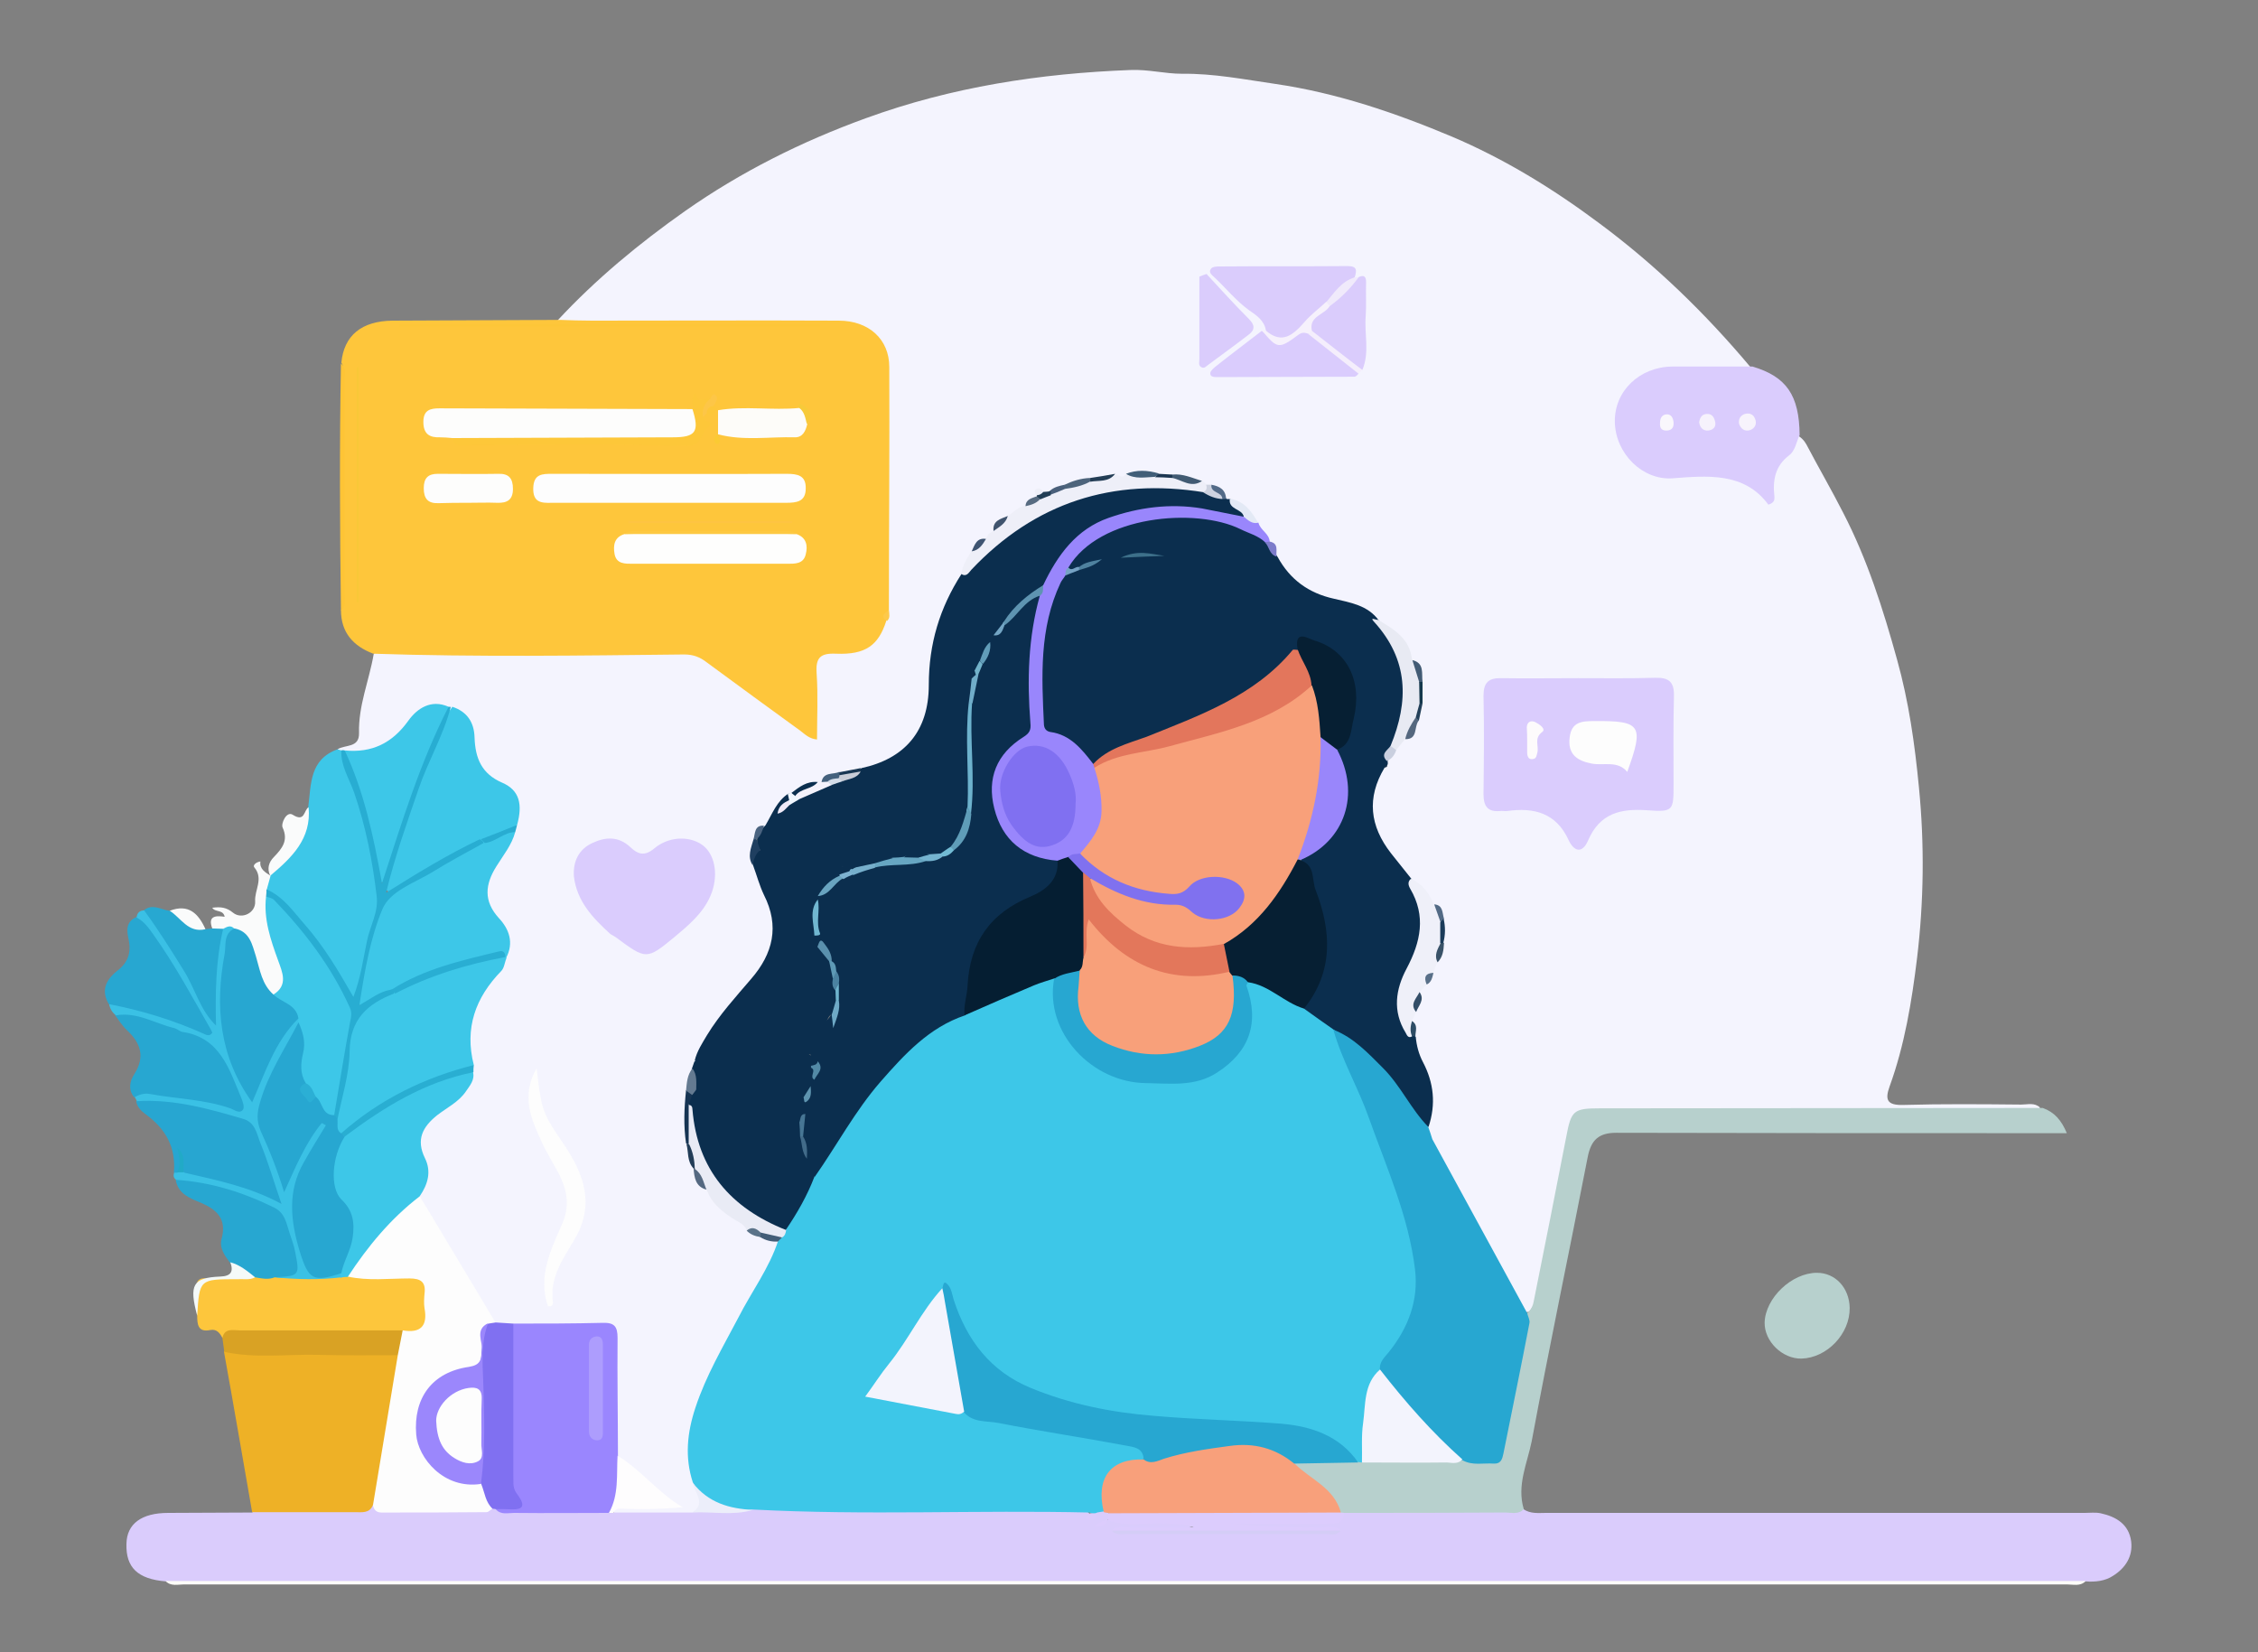 <svg xmlns="http://www.w3.org/2000/svg" xmlns:xlink="http://www.w3.org/1999/xlink" id="Layer_1" x="0" y="0" version="1.1" viewBox="0 0 600 439" xml:space="preserve" style="enable-background:new 0 0 600 439"><rect x="0" y="0" width="600" height="439" fill="#808080" stroke="none"/><style type="text/css">.st0{fill:#f4f4fe}.st1{fill:#fec63b}.st2{fill:#daccfc}.st3{fill:#b7d0cd}.st4{fill:#eeb126}.st5{fill:#daccfd}.st6{fill:#3dc7e8}.st7{fill:#fdc63c}.st8{fill:#27a6d1}.st9{fill:#fefdf9}.st10{fill:#27a7d1}.st11{fill:#3ac1e5}.st12{fill:#d9a224}.st13{fill:#27a8d1}.st14{fill:#fafbfb}.st15{fill:#fec436}.st16{fill:#3ac0e5}.st17{fill:#f5faf9}.st18{fill:#0b2e4e}.st19{fill:#fdfdfd}.st20{fill:#9a86fe}.st21{fill:#9986fc}.st22{fill:#28add2}.st23{fill:#8070f1}.st24{fill:#eeeff8}.st25{fill:#eff0f9}.st26{fill:#e9ebf5}.st27{fill:#fefdfe}.st28{fill:#e8eaf3}.st29{fill:#29aed2}.st30{fill:#eceefa}.st31{fill:#f6f1fc}.st32{fill:#f4eefc}.st33{fill:#f0eafb}.st34{fill:#e3e9f5}.st35{fill:#f4f2fb}.st36{fill:#415e78}.st37{fill:#163453}.st38{fill:#28acd1}.st39{fill:#647a91}.st40{fill:#415a72}.st41{fill:#1f3f60}.st42{fill:#425b74}.st43{fill:#4d647b}.st44{fill:#546881}.st45{fill:#54677e}.st46{fill:#213c57}.st47{fill:#526a87}.st48{fill:#233d55}.st49{fill:#cdd2df}.st50{fill:#395268}.st51{fill:#c9cfdf}.st52{fill:#44617d}.st53{fill:#334e68}.st54{fill:#435d77}.st55{fill:#526a85}.st56{fill:#7c7bca}.st57{fill:#4a6380}.st58{fill:#193752}.st59{fill:#495f7a}.st60{fill:#5b7389}.st61{fill:#576b81}.st62{fill:#40546e}.st63{fill:#1a3b5a}.st64{fill:#f0f6fe}.st65{fill:#223f58}.st66{fill:#15384c}.st67{fill:#3e5471}.st68{fill:#586f88}.st69{fill:#fdc94a}.st70{fill:#2d4c65}.st71{fill:#223e55}.st72{fill:#1c3651}.st73{fill:#1a324a}.st74{fill:#fdfdfc}.st75{fill:#fefefd}.st76{fill:#fdfcf9}.st77{fill:#fdc739}.st78{fill:#fdc638}.st79{fill:#f9c837}.st80{fill:#fdc942}.st81{fill:#fec442}.st82{fill:#fdc647}.st83{fill:#f7ca3a}.st84{fill:#fbca33}.st85{fill:#f8a07b}.st86{fill:#dcccfd}.st87{fill:#d4cdf6}.st88{fill:#f3f4fd}.st89{fill:#f7f3fc}.st90{fill:#f6f2fc}.st91{fill:#f9f7fc}.st92{fill:#21aac7}.st93{fill:#051e32}.st94{fill:#061f33}.st95{fill:#e3765c}.st96{fill:#9986fb}.st97{fill:#3d708a}.st98{fill:#4f829f}.st99{fill:#75a2c4}.st100{fill:#6db2cd}.st101{fill:#67a6c2}.st102{fill:#5f9db8}.st103{fill:#5e94b1}.st104{fill:#71b7d1}.st105{fill:#71adc9}.st106{fill:#5a90ad}.st107{fill:#69a4c0}.st108{fill:#75b4d0}.st109{fill:#76afcc}.st110{fill:#6ea9c6}.st111{fill:#629db9}.st112{fill:#538aa6}.st113{fill:#477694}.st114{fill:#72bbd4}.st115{fill:#5e94af}.st116{fill:#5e99b5}.st117{fill:#426b89}.st118{fill:#73a5c4}.st119{fill:#4b82a1}.st120{fill:#6fb4cd}.st121{fill:#72b2ca}.st122{fill:#7db2d1}.st123{fill:#c9cdd7}.st124{fill:#f0eaf8}.st125{fill:#d4dce8}.st126{fill:#fdfbfc}.st127{fill:#9b87fc}.st128{fill:#ad9dfd}.st129{fill:#29aed3}.st130{fill:#f8a07a}.st131{fill:#8071ef}.st132{fill:#2bafd5}.st133{fill:#e3775b}</style><g><path d="M99.3,173.8c-1.2,7-4.1,13.7-3.9,21c0.1,4-3.7,3-5.7,4.3c0.3,0.4,0.6,0.7,1.1,0.9c0.4,0.2,0.9,0.3,1.4,0.3 c6.6,0.9,11.8-1.2,16-6.7c2.4-3.2,5.6-6.1,10.4-4.8c0.4,0.2,0.9,0.3,1.3,0.4c3.2,1.2,4.5,3.6,4.8,6.9c0.5,5.7,2.3,10.4,8.2,13.1 c3.8,1.7,4.6,5.7,3.5,9.8c-0.2,0.7-0.4,1.3-0.6,2c-1.3,3.3-3.5,6-5.2,9c-2.8,4.9-3.4,9.6,0.6,14.4c2.4,2.9,3.6,6.2,2.1,10.1 c-1,2.3-2.3,4.5-4,6.4c-4.7,5.4-7.1,11.4-5.1,18.7c0.3,1.1,0.1,2.2,0.2,3.3c0,0.7,0,1.4-0.1,2.2c-0.4,3.2-2.4,5.4-4.7,7.3 c-1.8,1.5-3.8,2.8-5.6,4.3c-2.8,2.5-4.5,5.6-3.2,9.2c1.6,4.3,1.1,8.3-0.1,12.4c5.1,11.4,11.8,21.8,18.7,32.1 c0.6,0.9,1.4,1.7,2.5,2.1c1.5,0.6,3.2,0.5,4.8,0.6c6.8,0.2,13.6,0.2,20.4,0.1c3.7-0.1,5.1,1.3,5.1,5c0.1,9.2-0.5,18.4,0.3,27.5 c4,6,10,9.8,15.7,14.2c-4.3,0.2-8.5,0-12.7,0c-2.7,0-2.8,0.5-2,3.1c6.3,1.1,12.6,0.7,18.9,0.2c4.8-2.7,4.9-2.9,2.5-9.1 c-3.7-12.6,1.5-23.4,7-34c4.5-8.6,9.1-17,14-25.4c0.9-1.5,1.8-3,0.9-4.9c-1.2-1.4-2.9-1.3-4.4-1.9c-1.4-0.4-2.8-0.8-3.8-2 c-3.7-3.2-8.1-5.7-10.8-9.9c-1.9-1.6-2.8-3.7-3.4-6c-0.6-2.3-1.3-4.5-1.4-6.9c-0.1-4.1,0-8.2,0-12.2c0-2.2,0.7-4.2,1.3-6.3 c0.3-0.9,0.7-1.7,1.1-2.6c2.9-7.3,7.9-13.3,13.1-19c7.7-8.3,9.6-17.1,4.4-27.2c-0.9-1.8-1.6-3.8-2.2-5.7c-1-2.1-0.4-4.1,0.1-6.2 c0.2-1.7,0.9-3,2.4-3.8c2.5-2.3,3-6.3,6.4-8c0.4-0.2,0.7-0.4,1.1-0.6c2-1.2,4-2.1,6.3-2.6c0.4-0.1,0.8-0.3,1.2-0.5 c1.5-1.3,3.4-1.6,5.3-2c1.8-0.4,3.5-1,5.4-1c10.6-0.9,18.1-9.9,18.5-21.4c0.3-11,2.9-20.9,8.2-30.2c0.8-2.3,1.9-4.5,3-6.6 c0.7-1.5,1.9-2.5,3.3-3.4c0.8-0.6,1.6-1.4,2.2-2.2c0.9-1.4,1.9-2.6,3.5-3.3c1.6-0.9,3.1-1.9,4.6-3c0.9-0.8,1.7-1.6,2.5-2.4 c0.2-0.3,0.5-0.5,0.7-0.8c0.5-0.6,1.2-0.6,1.9-0.4c0.6,0.1,1.2,0,1.7-0.2c1.4-0.5,2.7-1.2,4.1-1.5c2.1-0.6,4.2-1.2,6.4-1.5 c2-0.2,3.9-1.1,5.9-0.8c1.4,0.3,2.7,0.3,4-0.4c2.6-1.2,5.2-0.8,7.9-0.1c1.1,0.3,2.3,0.4,3.4,0.4c2.5-0.2,4.8,0.6,7.1,1.5 c0.8,0.3,1.6,0.7,2.4,0.9c0.4,0.1,0.8,0.2,1.2,0.3c1.8,0.2,2.8,1.5,3.6,2.9c0.3,0.3,0.7,0.5,1.1,0.7c3.3,1,5.1,3.5,6.8,6.2 c1,1.6,2.3,3,3.4,4.6c1.1,1.1,1.2,2.7,1.6,4c3.1,6.1,7.8,10,14.7,11.4c4.2,0.8,8.2,2.3,11.7,4.9c4.2,2.9,8.2,5.9,10.1,10.9 c1.6,1.6,2.2,3.6,2,5.9c0,1.6,0,3.1-0.1,4.7c0,1.5-0.6,3-0.9,4.5c-0.4,2-1.2,3.7-2.8,5c-1.1,0.9-2.1,1.9-3,3c-0.6,1-1.3,2-2,2.9 c-0.3,0.3-0.5,0.6-0.8,1c-0.4,0.5-0.9,1-1.3,1.5c-3.6,6.7-3.4,13.4,0.3,20c2,3.5,4.3,6.7,7,9.5c2.9,1.7,5,4.2,7,6.9 c1.3,1.2,1.9,2.7,2.1,4.4c0.1,1.7,0.1,3.4,0,5.1c0,1.7-0.6,3.3-1.4,4.8c-0.5,0.9-0.9,1.8-1.2,2.8c-0.2,1.2-0.7,2.2-1.6,3 c-0.8,0.9-1.6,1.8-1.8,3.1c-0.2,1.6-0.5,3.3-1.3,4.8c-0.5,1-0.8,2.1-0.7,3.2c0.3,1.4,0.3,2.8,0.4,4.1c0,1.8,0.4,3.4,1.2,5 c2.7,5.7,4.2,11.5,2.6,17.8c0,4,2.5,7.1,4.3,10.3c6.6,11.7,12.6,23.7,19.1,35.4c1,1.8,1.4,4.9,4.9,3.9c2.7-3.4,2.9-7.7,3.6-11.7 c2.1-11.1,4.4-22.1,6.6-33.1c1.4-7.2,2.1-7.8,9.4-7.8c36.1,0,72.3,0,108.4,0c2.6,0,5.5,0.7,7.7-1.6c-1.5-1.4-3.3-0.8-5-0.8 c-10.5-0.1-20.9-0.2-31.4,0.1c-4.2,0.1-4.9-1.3-3.6-4.9c4-11,5.9-22.6,7.3-34.1c1.8-15,2-30.2,0.5-45.4 c-1.1-11.5-2.7-22.8-5.8-33.9c-3.7-13.4-7.9-26.6-14.3-39c-3.1-6.1-6.6-12.1-9.8-18.2c-0.6-1.1-1.5-2-2.7-2.6 c-4.1,4.5-8.8,8.6-8.1,15.3c-0.5,0.4-0.9,0.6-1.1,0.4c-6.7-6.8-15.3-5.6-23.6-5.5c-4.7,0.1-8.7-1.1-11.6-5.1 c-3.2-4.3-3.9-9-1.7-13.8c2.2-4.9,6.1-7.6,11.5-7.9c5.5-0.3,11.1,0,16.6-0.1c2,0,4.2,0.4,5.8-1.3c-12-14.3-25.3-27.2-40.3-38.3 c-12.2-9.1-25.1-17-39-22.9c-15-6.3-30.5-11.6-46.9-14c-8.3-1.2-16.4-2.8-24.8-2.7c-4.6,0-9-1.2-13.7-1c-24,0.9-47.5,4.5-70.3,12.8 c-17.1,6.2-33.3,14.3-48.1,24.7c-12.2,8.6-23.7,18.1-33.9,29.1c1.9,1.9,4.5,1.3,6.8,1.3c20.1,0.1,40.2,0,60.3,0 c16.1,0,19,2.9,19,19.1c0,18.5,0,37,0,55.5c0.1,1.4,0.1,2.7-0.6,4c-2.1,4.9-5.8,7.1-11.2,7.2c-6.4,0.1-7,0.9-7.1,7.2 c-0.1,4.7,0.2,9.4-0.2,14.2c-2.3,0.1-3.4-1.4-4.8-2.4c-7.1-5.3-14.3-10.5-21.4-15.8c-2.8-2.1-5.8-2.7-9.3-2.7 c-25.5,0.5-51.1,0.7-76.6-0.1C102,172.7,100.4,172.2,99.3,173.8z" class="st0"/><path d="M236.2,162.1c0-21.5,0.2-43.1,0.1-64.6c0-7.4-5.5-12.3-13.4-12.3c-21.9-0.1-43.7,0-65.6,0 c-2.8,0-5.7-0.1-8.5-0.2c-14.8,0.1-29.6,0.1-44.5,0.2c-8.2,0.1-12.9,3.9-13.6,11.2c0.7,0.8,0.5,1.8,0.5,2.7c0,20.1,0,40.2,0,60.3 c0,0.9,0.2,1.9-0.6,2.7c0,6,3.3,9.6,8.6,11.6c27.5,0.9,55.1,0.5,82.6,0.2c2.4,0,4.2,0.7,6,2.1c8.3,6.1,16.6,12.2,24.9,18.2 c1.2,0.9,2.3,2.1,4.4,2.3c0-5.9,0.3-11.7-0.1-17.5c-0.3-4.2,0.9-5.5,5.2-5.3c7.8,0.3,11.2-2.2,13.3-8.7 C235.3,164,235.7,163.1,236.2,162.1z" class="st1"/><path d="M184,401.9c-7,0-14,0-20.9,0c-0.4-0.4-0.8-0.8-1.3-1.1c-7.3-0.7-14.5-0.1-21.8-0.2c-2.7,0-5.4,0.2-8.1-0.3 c-0.6-0.1-1.1-0.1-1.7,0c-10.4,0.1-20.8,1.1-31.2-0.6c-8.4,1.6-16.8,0.5-25.3,0.9c-2.3,0.1-4.7-0.4-6.7,1.3 c-7.4,0-14.9,0.1-22.3,0.1c-7.1,0-11,2.9-11.1,8.2c-0.2,6.3,3,9.4,10.5,10c1.7,0.8,3.4,0.4,5.1,0.4c166.6,0,333.2,0,499.9,0 c1.7,0,3.5,0.4,5.1-0.4c2.6,0.2,5.2-0.1,7.3-1.5c3.2-2,5.3-5.1,4.8-9.1c-0.6-4.6-4-6.6-8.1-7.5c-1.4-0.3-2.8-0.1-4.3-0.1 c-47.7,0-95.4,0-143.1,0c-2,0-4.1,0.3-6-1c-4.5-1.1-9.1-0.5-13.6-0.5c-9.4-0.1-18.9-0.1-28.3,0c-1.9,0-3.8,0-5.6,0.8 c-1.8,1.8-4,2.3-6.5,2.2c-6.5-0.1-13-0.1-19.5,0c-2,0-4.2-0.3-5.6,1.8c2.8,1.8,17,2.3,25.3,1c-8.2,1-16.4,0.5-24.5,0.4 c-9.3-0.1-18.6,0.2-27.9,0.3c6.4-0.9,13,0.7,19.4-1.8c-7.2-2.8-14.7-1.3-22-1.8c-0.4,0-0.9,0.1-1.3,0.3c-0.4,0.2-0.8,0.4-1.1,0.7 c0.2-0.2,0.6-0.4,0.8-0.6c0.5-0.6,0.4-1.2,0.1-1.8c-0.3-0.3-0.7-0.5-1.2-0.7c-0.7-0.1-1.3,0-2,0.3c-1.8,2.5-2.5-1.4-4-0.8 c-10.6-0.7-21.2-0.2-31.8-0.3c-18.4-0.2-36.7,0.5-55.1-0.5c-3.2,0.9-6.5,0.7-9.8,0.6C188.4,400.5,186.1,400.6,184,401.9z" class="st2"/><path d="M357.2,402c14.3,0,28.5,0,42.8-0.1c1.7,0,3.5,0.6,4.9-0.9c-1.9-6.3,0.9-12.1,2.1-18 c4.7-25.3,10-50.4,14.9-75.6c0.9-4.5,2.9-6.4,7.6-6.4c38.2,0.1,76.4,0.1,114.5,0.1c1.6,0,3.1,0,5.2,0c-1.4-3.4-3.3-5.6-6.4-6.7 c-39.2,0-78.5,0.1-117.7,0.1c-7,0-7.6,0.6-8.9,7.5c-2.8,14.5-5.7,29-8.6,43.5c-0.2,1.2-0.6,2.4-1.7,3.3 c-2.6,10.3-4.3,20.7-6.4,31.1c-1.6,7.8-1.6,7.8-9.5,7.3c-0.6,0-1.3-0.1-1.9,0c-8.5,0.4-17,0-25.5,0.2c-0.6,0-1.1,0-1.7,0 c-5.2,0.1-10.5-0.5-15.7,0.4c-3.4,1.8-0.4,3.1,0.6,4c3.7,3.2,7.5,6.1,10.1,10.3C356.3,402.3,356.8,402.3,357.2,402z" class="st3"/><path d="M67,401.8c9.1,0,18.2,0,27.3,0c1.8,0,3.9,0.4,4.8-1.9c1.7-1.3,1.8-3.3,2.1-5.1c1.6-10,3.5-19.9,5.2-29.8 c0.3-1.8,0.9-3.7-0.6-5.4c-1.4-0.9-3-1-4.6-1c-13-0.2-26,0.2-39-0.2c-1,0-1.9,0.2-2.7,0.7C62.1,373.4,64.5,387.6,67,401.8z" class="st4"/><path d="M465.7,97.4c-7.1,0-14.3,0-21.4,0c-8.6,0.1-15.4,6.5-15.2,14.8c0.2,8.4,7.4,15.4,15.2,14.9 c9.4-0.7,19.2-1.7,25.6,7c1.8-0.6,1.6-1.5,1.6-2.2c-0.5-4.3,0.2-8.1,3.9-10.9c1.7-1.3,1.9-3.6,2.8-5.4 C478.1,105,474.7,100.1,465.7,97.4z" class="st5"/><path d="M90.7,199.4c-0.3-0.1-0.7-0.2-1-0.3c-7.5,2.7-7,9.3-7.8,15.4c-1.3,5.4-3,10.6-7.7,14.3c-1.3,1-2,2.4-2.5,4 l0,0.1c-1.5,0.9-2,2.2-1.3,3.9c8.3,7.2,14.9,15.8,20.3,25.4c0.8,1.4,1.5,3.1,3.4,2.8c1.6-0.3,1.9-2,2.2-3.4 c1.6-6.8,3.4-13.5,4.7-20.3c1-4.9-0.5-10-1.5-15C97.6,217,95.2,207.9,90.7,199.4z" class="st6"/><path d="M52.4,349.6c0,2.3,0.2,4.5,3.5,3.8c1.7-0.3,2.5,0.8,3.2,2.1c14.2-1.1,28.4-0.3,42.6-0.5c1.7,0,3.5,0,5.2-0.1 c2.5,0,5.5,0.5,6.5-2.5c1.2-3.9,1.6-8.1-0.5-11.9c-0.9-1.7-3-1.6-4.7-1.7c-4.9-0.2-9.8,0-14.7-0.1c-1.2-0.2-2.3,0-3.5,0.1 c-5.6,0.3-11.2,0.1-16.8,0.1c-2-0.1-3.9-0.4-5.9-0.3c-4.2,0.2-8.3,1.7-12.6,1.1c-1.7-0.2-2.6,0.6-2.5,2.4 C52.3,344.5,51.9,347.1,52.4,349.6z" class="st7"/><path d="M36.2,292.6c0.2,1.5,1.3,2.6,2.4,3.4c5.4,3.9,8.2,8.8,7.6,15.6c0.4,0.3,0.8,0.3,1.2,0c1.2-1,0.9-2.5,1-3.7 c0.3,1.4-0.7,3.1,0.6,4.6c3,2,6.6,1.9,9.9,2.7c4.3,1,8.3,3.1,12.5,4.5c3.4,1.1,4.3,0.5,3.4-2.8c-1.6-5.6-3.5-11.1-5.9-16.5 c-0.8-1.8-1.9-3.3-3.8-4c-7.6-2.7-15.4-4.5-23.5-5C39.7,291.2,37.7,290.9,36.2,292.6z" class="st8"/><path d="M554.2,420.1c-112.6,0-225.3,0-337.9,0c-57.4,0-114.8,0-172.3,0c1.4,1.5,3.3,0.9,4.9,0.9 c166.8,0,333.5,0,500.3,0C550.9,421,552.8,421.6,554.2,420.1z" class="st9"/><path d="M30.6,269.8c1,1.3,1.9,2.8,3.2,4c3.6,3.4,4.8,7,1.9,11.6c-1.2,1.8-1.7,4.1-0.1,6.1c8.5,0.2,16.9,1.2,25.1,3.8 c1.3,0.4,2.7,1.4,4,0.2c1.5-1.3,0.8-3,0.2-4.4c-1.7-3.9-3.4-7.8-5.2-11.7c-0.7-1.5-1.8-2.6-3.3-3.2c-7.1-3.2-14.2-6.1-21.8-7.7 C33.2,268.2,31.2,267,30.6,269.8z" class="st10"/><path d="M67.8,339.4c1.7,0.3,3.5,0.7,5.2,0c7.7,0.6,7.8,0.3,6.6-7.2c-1.2-7.8-5.2-12.7-12.9-15 c-5.3-1.6-10.5-3.1-16-4.1c-1.4-0.2-2.8-0.9-4,0.5c0.7,3.7,3.8,4.8,6.7,6c4.2,1.8,6.9,4.3,5.5,9.5c-0.7,2.5,0.8,4.5,2.2,6.4 C63.1,337.1,64.9,339.2,67.8,339.4z" class="st10"/><path d="M46.8,313.5c9.2,0.6,17.8,3.3,26.1,7.4c2.8,1.4,3.2,4.1,4,6.6c0.5,1.6,1.2,3.3,1.5,5c1.3,6.5,1.2,6.5-5.3,6.9 c5.9,0.6,11.8,0.7,17.7,0c0.3-0.4,0.4-0.8,0.1-1.3c-8.5-0.8-8.2-0.9-10.8-9.4c-2.6-8.4-0.7-15.6,3.9-22.5c1-1.5,1.8-3,2.5-4.6 c0.5-1.1,1.5-2.5,0.1-3.4c-1.6-1-2.6,0.5-3.5,1.6c-1.5,1.8-2.6,4-3.6,6.1c-1.3,2.5-2.6,5-3.7,8.7c-0.9-3.5-1.4-6.4-2.9-8.7 c-4.6-7.3-2.5-14.1,0.7-21.2c2-4.4,5.7-8,6.5-13.1c-0.1-0.5-0.4-0.9-0.7-1.2c-2.4-0.1-3.1,1.9-4.2,3.3c-3.5,4.9-5.8,10.4-8.2,16.5 c-5.8-9.1-8.3-18.5-6.9-28.9c0.7-5,1.1-10,2.4-14.9c-1.6-1.9-2.7-0.6-3.8,0.5c-3.2,7.7-2.5,15.8-2.5,23.8c0,0.9-0.1,1.8-0.9,2.3 c-5.1-0.6-9.4-3.6-14.4-4.6c-3.9-0.8-7.7-3-11.9-1.6c0.2,1.2,0.8,2.2,1.8,3c5.7-1,10.4,2.2,15.6,3.4c0.7,0.2,1.4,0.9,2.1,1 c10,1.5,12.4,9.9,15.6,17.5c0.4,1,0.9,2.4,0.5,3.1c-0.9,1.3-2.3,0.1-3.4-0.3c-6.9-2.4-14.2-2.5-21.3-3.8c-1.4-0.3-2.8,0.1-4.1,0.8 c0.2,0.4,0.4,0.7,0.6,1.1c9.8-0.6,19,2,28.2,4.7c3.2,0.9,3.6,3.9,4.5,6.2c2.1,5.1,3.6,10.3,5.7,16.4c-8.5-4.6-17.2-6.3-25.8-8.3 c-0.6-0.6-1.3-0.5-1.9,0c-0.3,0-0.5,0-0.8,0C46,312.3,46.1,313,46.8,313.5z" class="st11"/><path d="M491.5,347.5c-0.1-5.3-3.8-9.3-8.7-9.3c-6.7,0-13.7,6.7-13.9,13.2c-0.1,5,4.7,9.7,9.8,9.6 C485.5,360.8,491.6,354.4,491.5,347.5z" class="st3"/><path d="M28.9,266.8c8.8,1.7,17.3,4.3,25.5,8c0.8,0.4,1.5,0.4,2-0.4c-1.6-7.1-6.1-12.8-9.6-18.9 c-1.8-3-3.7-5.9-5.8-8.7c-1.2-1.6-2.2-3.6-4.8-3.1c-2.9,1.3-2.5,3.8-2,6c0.7,3.5-0.2,6.1-3.1,8.3C28.1,260.4,26.8,263.2,28.9,266.8 z" class="st10"/><path d="M107,353.5c-14.4,0-28.8,0-43.3,0c-1.8,0-4-0.7-4.6,2c0.2,1.2,0.3,2.5,0.5,3.7c8.2,1.8,16.6,0.6,24.9,0.8 c7.1,0.2,14.2,0.1,21.2,0.1C107.9,358.2,108.5,356,107,353.5z" class="st12"/><path d="M57.4,272.5c-0.2-8.6-0.1-17.2,1.9-25.7c-0.9-0.8-1.9-0.7-2.9-0.1c-0.6,0.1-1.2,0.1-1.9,0.2 c-3.5-1-5.9-4-9.5-4.9c-2.3-0.3-4.5-2-6.8-0.1c-0.5,1,0.1,1.8,0.7,2.5c5.9,7.8,10.8,16.1,15.2,24.7 C54.8,270.6,54.9,272.8,57.4,272.5z" class="st13"/><path d="M56.4,246.7c1,0,1.9,0.1,2.9,0.1c1-0.5,1.9-1.1,2.9-0.1c2.8,3.3,4.5,7.1,5.6,11.3c0.8,2.8,1.5,6,5.3,6.6 c4.3-1.7,3.5-5.1,2.6-8.3c-1.8-5.9-3.9-11.6-3.8-17.8c-0.1-0.8-0.5-1.5-1-2.2c0.3-1.2,0.7-2.4,1-3.6c-1.4-0.9-3-1.8-2.7-3.8 c-1.3,0.2-2.1,1.1-1.6,1.6c2.5,3,0,6,0.2,9c0.2,3.1-3.6,4.9-5.9,3c-1.7-1.4-3.3-1.6-5.5-1.3c0.8,1.3,2.9,0.4,3.3,2.4 C57.1,243.2,55.2,243.5,56.4,246.7z" class="st14"/><path d="M71.8,232.7c5.7-4.8,11-9.8,10.2-18.2c-1.3,0.7-0.9,4.1-4.2,2c-1.7-1.1-3.2,2.4-2.7,3.4 c1.6,3.5-0.2,5.6-2.3,7.8C71.4,229.1,70.9,230.8,71.8,232.7z" class="st14"/><path d="M90.6,162.2c1.4-1,1-2.6,1-3.9c0-19.3,0-38.6,0-57.8c0-1.4,0.4-2.9-1-3.9C90.2,118.3,90.3,140.2,90.6,162.2z" class="st15"/><path d="M57.4,272.5c-4.2-4-5.5-9.7-8.5-14.5c-3.4-5.5-6.8-10.9-10.6-16.1c-1.2,0-1.9,0.7-2,1.9 c1.9,1,3.1,2.6,4.3,4.3c6,8.4,10.8,17.4,15.9,26.3C56.7,273.8,57.1,273.1,57.4,272.5z" class="st16"/><path d="M67.8,339.4c-2-1.6-4-3.3-6.6-4c0.9,2.5,0.2,3.7-2.7,3.8c-7.3,0.3-8.3,2.2-6.1,10.4c0.6-9.7,0.6-9.7,10.7-9.7 C64.7,339.8,66.3,340.2,67.8,339.4z" class="st17"/><path d="M45.1,242c3,1.9,4.9,6,9.5,4.9C52.7,242.7,50.1,240.1,45.1,242z" class="st14"/><path d="M360.9,388.5c0.3,0,0.7,0.1,1,0.1c1.8-2,1.3-4.5,1.4-6.8c0.3-6,0.7-12,4-17.4c1.6-3.8,4.8-6.7,6.6-10.4 c5.1-10.1,3.8-20.2,0.6-30.4c-5.4-17-11.7-33.7-19.3-49.9c-2-3.2-5.5-4.6-8.4-6.8c-3.4-1.9-7-3.4-10.3-5.5c-1.6-1-3.3-1.8-5.3-0.9 c-1.7,1.4-0.4,2.9-0.2,4.4c1.8,12.3-5.5,21.1-18,21.5c-4,0.1-7.9,0.4-11.9-0.3c-11.9-2.3-19.4-11-20.1-23.2c-0.1-1,0-1.9-0.5-2.8 c-2-1.7-3.9-0.5-5.7,0.2c-6.3,2.5-12.1,5.8-18.4,8.2c-14,4.6-22,15.9-30.2,27c-3.9,5.2-6.9,11-10.4,16.4c-2.4,4.7-4.6,9.4-7.4,13.8 c-0.4,0.7-0.7,1.5-1.1,2.2c-0.3,0.5-0.5,1.1-0.5,1.7c-2.4,7.4-7.1,13.6-10.6,20.5c-4.1,7.8-8.6,15.4-11.4,23.9 c-2.2,6.6-2.9,13.2-0.7,19.9c3.4,6.7,9.2,8,16,7.2c29.8,1.6,59.7,0.1,89.5,0.8c0.6,0.5,1.3,0.5,1.9,0c0.6-0.1,1.2-0.2,1.8-0.3 c0.6-0.8,0.4-1.8,0.5-2.8c0.4-6.7,1.8-8.5,8.2-10.3c0.9-0.3,1.9-0.5,2.3-1.5c0-3.5-2.8-3.9-5.2-4.5c-7.5-1.8-15.3-2.7-22.9-4.1 c-6.4-1.2-12.8-2.2-19.1-3.9c-8.4-1.2-16.7-3.4-25.6-4.5c7.3-8.6,12.5-18.3,19.3-26.7c1.9,1.3,2,3.6,2.7,5.4 c4.1,11.2,12.1,18.2,23.2,22.2c13.9,4.9,28.3,6.7,42.9,7.1c7.6,0.2,15.1,0.9,22.7,1.4C349.7,380.3,355.2,384.7,360.9,388.5z" class="st6"/><path d="M346.5,268c2.6,1.9,5.2,3.7,7.9,5.6c8.9,6.7,16.4,14.6,22.2,24.1c0.6,1,1.4,2.2,3,1.7c2-6,1.4-11.7-1.5-17.2 c-1.1-2.1-1.7-4.4-1.9-6.7c-0.3-0.3-0.7-0.6-1-0.9c-3.4-5.5-2.9-11.2,0-16.7c4.3-8.2,4.5-16.2-0.1-24.3c-1.8-2.3-3.7-4.6-5.5-6.9 c-5.6-7.2-6.5-14.7-1.7-22.7c0.3-0.2,0.6-0.5,0.8-0.8c0.1-0.3,0.1-0.6,0-0.9c0.5-1.6,1.3-3.1,2.3-4.5c5.3-11.9,4.1-23-4.6-32.9 c-2.9-4.1-7.7-4.8-11.9-5.8c-6.8-1.5-11.7-5.1-15-11.1c-1.1-1.5-1.8-3.3-3.1-4.7c-5-4.3-11.1-6.2-17.4-6.6 c-11.9-0.7-23.5,0.5-32.5,9.6c-1.1,1.1-2.3,2.2-2.7,3.8c0.1,2.8,1.8,1.3,3,1.1c1-0.9,2.6-0.7,3.1-1.1c-0.7,0.3-2.2,0.5-3.4,1.3 c-1.2,0.9-2.9,0.4-4.1,1.3c-4.7,5.9-5.5,13-6.1,20.1c-0.5,5.7-0.1,11.4-0.1,17.1c0,3.2,1,5.5,4.3,6.5c4,1.1,6.2,4.7,9.4,7 c6.9-3,13.8-6,20.8-8.6c7.5-2.8,14.9-6.2,21.7-10.6c4.8-3.1,9.3-6.5,12.9-11c0.9-1.6,2.2-2,4-1.5c4.9,1.3,9.1,6,9.6,11.2 c0.6,6-0.2,11.7-3.8,16.7c0.1,3.3,2.2,6.2,2,9.7c-0.4,7.4-2.7,13.6-9.5,17.4c-1,0.5-2,1-1.9,2.4c2.5,6.7,5.1,13.3,5.6,20.5 c0.3,4.9-0.4,9.5-3.1,13.6C347.1,264.5,346.3,266.1,346.5,268z" class="st18"/><path d="M216.5,312.7c5.9-8.4,10.7-17.5,17.5-25.3c6.4-7.3,12.9-14.4,22.4-17.6c1.9-2.9,1.8-6.3,2.2-9.6 c1-8.5,4.6-15.4,12.7-19.2c3.3-1.6,6.5-3.2,8.8-6.2c1.5-1.9,2.8-3.9,1.1-6.4c-4.8-2.2-10.2-3.1-13.3-8.4c-4.8-8.2-3.4-17.3,4.3-23 c1.6-1.2,3-2.4,2.9-4.6c-0.9-11-0.2-21.8,1.9-32.6c0.1-0.3-0.1-0.6-0.1-0.9c-1.6-2.2-3.1-0.8-4.3,0.3c-2.2,1.8-4.2,3.8-6,6 c-0.8,1.3-1.8,2.4-3,3.4c-0.6,0.7-1,1.4-1.3,2.3c-0.5,1.9-1,3.8-2,5.5c-0.5,1.1-1,2.1-1.3,3.3c-0.7,2.7-1.1,5.4-1.8,8.1 c-0.8,9.1,0.3,18.3-0.2,27.4c0.3,3.9-1.3,7-3.8,9.8c-0.9,0.9-2.1,1.5-3.3,2c-1.5,0.7-3.1,0.8-4.6,1.2c-4.1,0.8-8.3,0-12.3,1.3 c-2.1,0.3-4.1,1.1-6.1,1.8c-1.1,0.3-2.1,0.9-3.1,1.5c-2.4,1.5-4.4,3.4-6.5,5.2c-0.2,0.4-0.4,0.8-0.5,1.2c-0.9,2.8,0,5.7-0.9,8.4 c-2.8,0.7-3.6,2.7-2.5,5c1.1,2.2,2.6,0.6,3.9-0.2c2.5-0.4,2,2,3,3.1c0.4,1,0.8,2,1,3c0.3,1,0.4,2.1,0.4,3.1c0,1.3,0,2.6,0,3.9 c0,1.4,0.2,2.8-0.1,4.2c-0.3,1.3-0.3-0.6-0.7-0.2c-1.8,3.6-7.9,4.9-5.8,10.6c1.6,0.8,1.8-0.7,2.5-1.4c-0.1,1-0.8,1.9-0.9,3 c0,1.7-0.2,3.3-1.2,4.8c-0.4,0.7-0.8,1.4-1,2.2c-0.1,0.4-0.1,0.9-0.3,1.3c-0.2,0.6-0.5,0.9-0.2,0.4s-0.8,0.1-0.2-0.2 c0.1-2.3,1.6-4,2.3-6c0.1-0.4,0.2-0.9,0.2-1.3c-0.1-0.9-0.1-1.8-0.9-2.5c-3.5-2.7-7.1-0.6-10.4,0.2c-3.5,0.9-6.4,1.4-9.5-1.6 c-2.9-2.8-6.8-1.2-8.1,2.7c-0.1,0.3,0.3,3.2-1.2,0.5c-0.3-0.5-1.1-0.6-1.7-0.1c-0.2,0.7-0.5,1.3-0.7,2c0.2,1.9-0.3,3.9,0.7,5.7 c1.6,0.2,2.6,1,2.6,2.6c0.2,4.7,3.1,5.4,7,5.4c5.8,0,11.6-0.8,17.3,0.9c0.2,0.5,1.4-1.2,1.1,0.4c-0.2,1.2-0.3,2.3-0.1,3.5 c0.6,1.8,0.6,3.7,0.7,5.5C213.8,309.9,214.3,311.9,216.5,312.7z" class="st18"/><path d="M379.5,299.4c-4.6-4.7-7.3-10.9-12-15.6c-4-4-7.8-8.1-13.2-10.2c2.3,8.2,6.7,15.6,9.5,23.6 c4.7,13.2,10.5,26,12.2,40.1c1,8.2-1.8,15.5-6.9,21.9c-1.2,1.5-2.7,2.7-2.4,4.9c-0.5,1.6,0.7,2.7,1.5,3.7 c5.2,6.7,10.9,12.9,17.1,18.7c0.9,0.9,1.9,1.7,3.3,1.5c2.7,1.5,5.5,0.7,8.3,0.9c2,0.1,2.3-1.3,2.6-2.7c2.3-11.5,4.7-23.1,6.9-34.6 c0.2-0.8-0.4-1.8-0.6-2.7c-8.4-15.4-16.8-30.8-25.2-46.2C380.2,301.5,379.9,300.4,379.5,299.4z" class="st10"/><path d="M263.1,170.6c0.3-0.7,0.6-1.3,0.9-2c1.8-0.6,2.1-2.6,3.3-3.7c3.4-3.5,6.8-7,11.1-9.6c1.8-2.4,3.1-5.1,5-7.5 c3.7-4.7,8.3-8.2,14.2-9.8c9.3-2.6,18.7-3.2,28.1-0.3c1.5,0.5,3,0.9,4.6,0.2c1.7-3.5-2.7-3.2-3.3-5.3c-0.3,0-0.7,0-1,0 c-0.4-0.3-0.7-0.6-1.1-0.9c-1.7-0.9-3.5-1.3-5.3-2c-24.3-4.3-44.8,2.9-61.8,20.4c-0.8,0.8-1.4,1.7-2.3,2.4 c-5.8,9-8.7,18.6-8.7,29.5c0,12.3-6.4,19.6-17.9,22.1c-0.3,0.2-0.5,0.6-0.5,0.9c-1.4,1.1-3.2,0.9-4.7,1.6c-1,0.3-2,0.7-3,1 c-2.8,1.2-5.5,2.4-8.2,3.8c-0.9,0.4-1.7,1-2.4,1.6c0-0.1-0.6,0.8-0.1-0.1c0.1-0.3,0.4-0.5,0.5-0.8c0-0.7-0.1-1.2-0.9-1.3 c-3.2,2-4.4,5.5-6.2,8.5c-1.1,1-1.7,2.3-2.2,3.7c-0.1,1.1,0.2,2.1,0.9,3c0.4,0.3,0.8,0.4,1.2,0.5c3.3-0.5,6.3-2,10.1,0 c3.5,1.8,8.8-0.3,11.1,4.9c0.1,0.3,0.9,0.2,1.4,0.2c0.4,0,0.9-0.1,1.3-0.3c3.3-1.8,6.5-3.8,10.5-2.7c0.9,0.2,1.7,0.2,2.6-0.1 c2.3-1.3,4.7-1.2,7.1-0.8c0.9,0.1,1.8,0,2.6-0.4c1.3-0.6,2.5-1.3,3.6-2.3c3.3-3.3,4.1-7.5,4.4-11.8c0-8.4,0-16.8,0-25.2 c0.2-2.2,0.9-4.4,1.2-6.6c0.8-0.9-2.3-2.4,0.5-2.9c0.8-0.7,1.1-1.7,1.4-2.7C261.9,174.2,262.1,172.3,263.1,170.6z" class="st18"/><path d="M419.4,180.2c-6.8,0-13.6,0.1-20.4,0c-3.5-0.1-4.8,1.2-4.8,4.7c0.2,8.7,0.1,17.4,0,26.1c0,3.2,1.1,4.8,4.4,4.5 c0.6-0.1,1.3,0.1,1.9,0c7.1-1,13,0.5,16.3,7.7c1.4,3,3.6,3.8,5.2,0.1c3.1-7.2,8.6-8.5,15.7-8c7,0.5,7,0.1,7-7 c0-7.8-0.1-15.5,0.1-23.3c0.1-3.8-1.3-5-5-4.9C433,180.3,426.2,180.2,419.4,180.2z" class="st5"/><path d="M107,353.5c-0.4,2.2-0.9,4.4-1.3,6.6c-2.2,13.3-4.4,26.6-6.6,39.9c0.3,1.2,0.9,1.9,2.3,1.9 c9.3,0,18.6,0,27.9-0.1c0.5,0,1-0.6,1.5-0.9c-0.1-2.8-0.8-5.3-3.1-7.1c-1.3-0.6-2.8-0.5-4.2-0.8c-6.2-1.1-10.9-6.2-11.5-12.2 c-0.7-7.4,2.6-13,9.1-15.4c1.2-0.4,2.4-0.8,3.7-1c3.1-0.4,4.2-2.2,4.3-5.2c0.1-2.1-0.7-4.5,1.2-6.3c0.5-0.4,1.1-0.9,1.3-1.6 c-6.7-11.2-13.4-22.4-20.1-33.5c-2.1,0-3.5,1.3-4.9,2.5c-5.3,4.6-9.6,10-13.4,15.8c-0.6,0.9-1.3,1.8-0.8,3.1 c5.4,1.2,11,0.5,16.4,0.5c3.1,0,4.4,1,4,4.1c-0.1,1.2-0.2,2.5,0,3.8C113.7,352.4,111.7,354.3,107,353.5z" class="st19"/><path d="M131.7,401c1.4,1.6,3.2,1,4.9,1c8.4,0.1,16.9,0,25.3,0c4.3-4.5,4.5-9.7,2.3-15.2c0-10.4-0.2-20.8-0.1-31.3 c0-3.1-0.9-4.1-4-4c-7.9,0.2-15.8,0.2-23.7,0.2c-1.2,1.2-1.4,2.8-1.3,4.4c0.3,13.6-1,27.2,0.8,40.7 C136.2,400.4,132.7,399.3,131.7,401z" class="st20"/><path d="M217.2,251.6c-1.2-0.7-2.3,2.9-3.2,0.3c-0.5-1.4,0-3.4,2.5-3.3c1-3.1-0.4-6.5,0.9-9.6c0-0.3,0-0.5,0-0.8 c2.3-1.5,4.1-3.5,5.9-5.5c0.1-0.5,0-0.9-0.2-1.3c-1.9-3-5-2.9-8-2.9c-4.5-0.1-9.1,0.5-13-2.6l0,0c-2.6,0.4-2.4,2.2-2,4 c1,2.7,1.7,5.4,2.9,7.9c4.2,8.3,2.4,15.6-3.4,22.3c-4.1,4.8-8.4,9.5-11.7,14.9c-1.3,2.2-2.7,4.3-3.3,6.8c1,0.7,1.9,1.5,3,2.3 c1.5-2,0.8-6.5,5.4-5.3c0.4,0.1,1.2-0.2,1.3,0c3.5,6.3,8.7,3.3,13.2,2c2.7-0.8,5.3,0.2,7.9-0.8l0,0c-0.1-2.6,0.5-4.7,3-6.2 c1.4-0.8,0.9-3.3,2.6-4.3c1.2-0.9,1.5-2.2,1.5-3.7c0-0.9,0-1.8-0.1-2.7c-0.4-1.1-0.4-2.2-0.4-3.3c-0.2-1.6-0.7-3.1-1.4-4.5 C219.7,254,219.4,251.9,217.2,251.6z" class="st18"/><path d="M125.9,283c-2.5-9.8,0.4-17.9,7.3-25c0.8-0.8,0.9-2.3,1.4-3.5c-0.2-0.2-0.4-0.4-0.5-0.5 c-1.7-0.9-3.4-0.2-5,0.2c-8.6,2.1-17,4.6-24.8,8.8c-7.4,3-12.1,7.7-12.4,16.4c-0.2,6.2-2,12.4-2.8,18.7c-0.1,1.3-0.1,2.6,1.2,3.3 c2.2-0.1,3.8-1.5,5.4-2.8c7.8-6.2,16.9-9.9,26.1-13.4C123.2,284.6,124.8,284.2,125.9,283z" class="st6"/><path d="M134.5,254.5c2.1-4,0.8-7.6-1.9-10.5c-4.2-4.6-3.7-9-0.7-13.8c1.8-2.9,4.1-5.7,5-9.1c-3.5-1.8-5.8,1.5-8.7,2.2 c-8.1,4.2-16.2,8.5-23.7,13.8c-2.2,1.5-3.6,3.4-4.3,6c-1.8,6.9-3.2,13.8-4.9,20.7c-0.2,1-1,2.2,0.1,3.1c1.3,1,2.4,0,3.4-0.7 c1.6-1.1,3.3-1.8,5-2.7c8.6-4.7,17.8-7.4,27.3-9.6c1.1-0.3,2.1-0.5,3.1,0.4L134.5,254.5z" class="st6"/><path d="M152.5,232.9c0.8,6.6,5,11,9.6,15.2c0.5,0.4,1.1,0.6,1.6,1c8,5.9,8.1,6,15.5-0.1c3.7-3.1,7.6-6.3,9.6-11 c2.1-4.9,1.4-10.4-1.7-13.1c-3.1-2.7-9-3-13.2,0.5c-2.7,2.3-4.5,1.5-6.4-0.3c-3.2-3-6.7-2.7-10.1-1.1 C153.9,225.6,152.2,228.8,152.5,232.9z" class="st5"/><path d="M92.4,339.3c5.3-8.1,11.4-15.5,19.1-21.4c2.2-3.2,3.2-6.6,1.4-10.2c-2.4-4.9-0.6-8.3,3.3-11.4 c2.6-2,5.7-3.5,7.6-6.3c1-1.5,2.4-3,1.9-5.1c-1.7-1.6-3.4-0.2-4.9,0.3c-11,3.6-21,9.2-30.1,16.5c-4.1,5.3-4.6,13.4-0.7,18.3 c3.1,3.9,2.5,7.8,1.4,12.1c-0.5,2-2.3,3.9-0.9,6.2c0,0.4,0,0.8,0,1.2C91.3,339.3,91.8,339.3,92.4,339.3z" class="st6"/><path d="M137.4,219.2c1.5-5.4,0.7-9.2-3.9-11.2c-5.6-2.4-7.2-6.6-7.4-12c-0.1-4.1-2-6.9-5.9-8.2 c-4,5.6-6.1,12.1-8.6,18.4c-3.4,8.7-6.3,17.5-8.8,26.5c-0.4,1.4-1.1,3,0.1,4c1.6,1.4,3.1-0.2,4.2-1c6.5-4.8,13.8-8.2,20.9-12.1 C131.1,222.3,134.5,221.3,137.4,219.2z" class="st6"/><path d="M330.5,137.3c-3.7-0.7-7.4-1.5-11.1-2.2c-8.5-1.4-16.8-0.3-24.8,2.5c-8.6,3-13.6,9.9-17.4,17.9 c-0.7,0.8-0.9,1.7-0.9,2.8c-3.1,11.1-3.4,22.4-2.5,33.8c0.2,1.8-0.2,2.7-1.8,3.7c-7.2,4.5-9.8,11-7.8,19 c2.1,8.4,7.8,13.2,16.8,13.9c1.1,0.3,2.2,0.1,3.3-0.3c1.1-0.4,2.3-0.7,3.3-1.3c6.9-6.1,8.2-13.3,4.1-23.1c-0.3-0.4-0.7-0.8-1.2-1 c-3-3.9-6.1-7.8-11.4-8.5c-1.1-0.2-1.6-0.9-1.7-1.9c-0.6-12.8-1.3-25.6,4.4-37.7c0.3-0.7,0.9-1.3,1.3-2c0.5-0.6,0.4-1.4,0.8-2.1 c8.2-13.9,33.9-16,45.7-10.2c2.2,1.1,4.7,1.7,6.6,3.5c0.5,0.4,0.9,0.3,1.2-0.2c-0.2-2.2-2.5-3-3-5 C332.9,138.7,332.1,137.1,330.5,137.3z" class="st21"/><path d="M119.2,187.8c-4.7-2.1-8.4,0.5-10.7,3.7c-4.3,6-9.7,8.6-16.9,7.9c-1,2.8,1.2,4.7,2,7 c2.9,8.1,4.8,16.3,6.4,24.7c0.2,1.2,0,2.6,1.3,3.4c1.5-0.1,1.6-1.4,1.9-2.3c4.4-14.3,9.1-28.6,15.7-42.1 C119.3,189.4,119.6,188.6,119.2,187.8z" class="st6"/><path d="M360,73.6c0.5-1.7,0.7-2.9-1.9-2.9c-11.4,0.1-22.8,0-34.2,0.1c-0.7,0-1.8,0.1-2.1,0.6c-0.8,1,0.3,1.7,0.9,2.3 c3.1,2.9,5.8,6.3,9.3,8.8c1.9,1.3,4,2.7,4.4,5.4c3.9,4.1,5.1,4.2,9.2,0.4c2.5-2.4,4.9-4.9,7.4-7.3C355.1,78.4,357.9,76.3,360,73.6z" class="st2"/><path d="M119.2,187.8c-7.5,14.6-12.3,30.3-17.7,46.9c-2.3-12.8-4.8-24.4-9.9-35.3c-0.3-0.1-0.6-0.1-0.9,0 c-0.2,4.1,2.1,7.5,3.4,11.2c3.1,9,4.9,18.2,6,27.6c0.5,4.2-1.8,7.9-2.6,11.9c-1,4.7-1.6,9.6-3.6,14.8c-4-7-7.8-13.4-12.8-19.1 c-3.1-3.5-5.7-7.5-10.3-9.5c0,0.6,0,1.2-0.1,1.9c6,7.5,12.7,14.4,17.5,22.9c2.8,4.9,4.1,9.5,2.6,15.3c-1.6,6.4-3,12.9-3,19.6 c0.3,1,0.8,1.8,1.7,2.3c1.2-6.3,3.3-12.6,3.4-18.9c0.1-8.6,4.8-12.7,11.8-15.4c0.2-0.9,0-1.3-1-1c-2.8,0.5-5.1,2.3-8.2,4.1 c1.4-9.2,2.9-17.8,6.1-25.5c2-4.8,8.3-6.9,13-9.7c4.5-2.8,9.2-5.3,13.9-7.9c-0.1-0.6-0.6-0.7-1-1c-8.4,4-16.3,8.8-24.9,14.2 c2.4-9.9,5.6-18.7,8.6-27.5c2.5-7.4,6.6-14.2,8.6-21.9C119.9,187.9,119.6,187.8,119.2,187.8z" class="st22"/><path d="M131.7,401c0.8,0,1.6,0,2.4,0c3.1,0.1,6.9,0.6,3.1-4.3c-1.1-1.5-0.7-3.4-0.8-5.1c0-13.3,0-26.6,0-39.9 c-1.6-0.1-3.2-0.2-4.7-0.3c-0.6,0.1-1.3,0.2-1.9,0.3c-1.5,0.6-1.3,1.9-1.4,3.2c-1.3,10.1-0.8,20.2-0.8,30.3c0,3.1-1.7,6.2,0.3,9.2 c0.9,2.2,1.1,4.8,3,6.5C131.1,400.9,131.4,400.9,131.7,401z" class="st23"/><path d="M335.3,87.9c-4.1,3.2-8.3,6.3-12.3,9.5c-0.6,0.5-1.3,1.1-1.4,1.7c-0.1,1,0.9,1.1,1.7,1.1 c12.2,0,24.4-0.1,36.6-0.1c0.4,0,0.8-0.5,1.1-0.8c-3.1-5.1-8.4-7.7-12.9-11.2c-0.8-0.4-1.9-1-2.6-0.2 C342,92.5,338.7,90.7,335.3,87.9z" class="st5"/><path d="M142.6,283.8c-4.2,7.5-1.5,13.4,1.2,19.3c1.4,3.1,3.3,6.1,4.9,9.2c2.1,4.3,2.7,8.4,0.6,13.1 c-3,6.8-6.4,13.8-3.7,21.7c1.3,0.2,1.4-0.7,1.3-1.4c-0.8-6.3,2.7-11.2,5.6-16.1c4.9-8,3.5-15.4-1-22.9c-2.8-4.8-6.9-9-7.8-14.9 C143.2,289.4,143,287.1,142.6,283.8z" class="st19"/><path d="M255.4,152.5c1.4,0.9,2-0.3,2.7-1.1c16.9-17.9,37.6-24.5,61.8-20.6c1.6-0.2,2.1-0.8,0.8-2 c-0.4-0.3-0.8-0.7-1.2-1c-2.9,0.5-5.5-1.3-8.3-1.3c-1.5-0.1-3,0.1-4.4-0.4c-2.5-0.2-5-0.2-7.6-0.2c-0.9,1.5-1.9,0.2-2.9,0 c-2.1,1-4.2,1.4-6.5,1.5c-2.1,0.8-4.3,1.1-6.4,1.8c-1.4,0.5-2.9,0.9-4.2,1.8c-1,0.3-2.1,0.5-3,0.9c-1.1,0.9-2.6,1.4-3.6,2.5 c-2,0.1-3.2,1.7-4.8,2.7c-1.4,1.2-2.9,2.3-3.8,4c-1,0.4-1.7,1-2,2c-1.4,1-2.8,1.9-3.8,3.3C256.9,148.3,255.8,150.3,255.4,152.5z" class="st24"/><path d="M374.9,233.5c-0.9,0.8-0.7,1.7-0.2,2.6c4.3,7.3,2.8,14.2-0.9,21.2c-3,5.6-3.8,11.4-0.3,17.1 c0.3,0.5,0.6,1.6,1.7,1c0.3-1.3,0.9-2.7,0-4c0.3-0.8,0.7-1.6,1-2.4c0-1.8,0.7-3.5,0.9-5.3c0.6-0.7,1.3-1.3,1.9-2 c-0.1-1.4,0.9-2.2,1.8-3.1c0.4-0.9,0.7-1.9,1.1-2.8c0.2-1.9,0.9-3.8,1.4-5.7c0-1.6,0-3.2,0-4.7c-0.6-1.7-0.9-3.6-2.3-5 C379.8,237.3,378,234.9,374.9,233.5z" class="st25"/><path d="M362,98.3c2-4.7,0.5-9.6,0.9-14.3c0.2-3,0-6,0.1-9c0-1.5-0.5-2-1.9-1.4c-3.4,1.7-5.4,4.9-8.3,7.2 c-1.6,1.2-2.8,2.8-4.3,4.1c-1.1,1-2,2.1-0.4,3.4C352.8,91.5,356.7,95.8,362,98.3z" class="st2"/><path d="M318.7,73.5c0,7.3,0,14.6,0,21.9c0,0.8-0.3,1.6,0.4,2.1c0.9,0.6,1.4-0.2,2-0.6c3.5-2.6,7.1-5.2,10.6-7.9 c1.8-1.3,1.8-2.6,0.2-4.2c-3.9-3.9-7.6-8-11.3-12C319.9,73,319.3,73.3,318.7,73.5z" class="st2"/><path d="M207.8,328.8c0.8-0.4,1-1.2,1.1-2c-0.6-1.9-2.3-2.5-3.9-3.2c-10.7-5.2-17.1-13.6-19.1-25.3 c-0.3-1.5-0.6-3.1-1.6-4.4c-0.5-0.7-1.2-1-1.7,0.1c-0.1,3,0,6.1,0,9.1c0.8,2.3,0.7,4.8,1.9,7c0.7,2.2,1.6,4.3,3.3,6 c1.2,3.5,3.8,5.6,6.8,7.6c1.4,0.9,3.2,1.5,3.9,3.3c1.6-0.1,2.8,0.9,4.3,1.2C204.4,328.7,206,329.7,207.8,328.8z" class="st26"/><path d="M164.1,386.8c-0.3,5.1,0.4,10.4-2.3,15.2c0.4,0,0.8,0,1.2,0c0.6-1.2,1.4-1.2,2.7-1.1 c5.1,0.2,10.3,0.1,15.7-0.4C174.9,396.7,170.4,390.6,164.1,386.8z" class="st27"/><path d="M366.2,164.7c-0.5,0.1-2.4-0.9-1.1,0.5c9.2,10.1,9.3,21.1,4.4,33c-0.1,1.2,0.3,1.6,1.5,1.1c0.8-1,1.6-2,2.4-3 c1.6-1.7,2.6-3.7,3.2-5.9c-0.1-1.5,1.1-2.6,1-4c0-1.7,0.1-3.4-0.1-5c-0.5-2.1-0.5-4.4-2.3-6C374.7,169.7,370.4,167.2,366.2,164.7z" class="st28"/><path d="M91.6,302c10.4-7.8,21.2-14.5,34.2-17.1c0-0.6,0-1.3,0.1-1.9c-13.1,3.3-25,9.1-35.2,18.1 C90.7,301.6,91.3,301.7,91.6,302z" class="st29"/><path d="M200.1,401.2c-6.3-0.3-11.9-1.9-16-7.2c0.3,2.6,3.7,5.3-0.1,7.9C189.3,401.6,194.8,402.8,200.1,401.2z" class="st30"/><path d="M348.6,87.9c-0.9-4,3.5-4.2,4.8-6.7c0.2-0.9,0-1.2-1-1c-1.9,1.8-4.1,3.4-5.8,5.4c-3,3.4-5.9,6-10.3,2.2 c-0.3,0-0.7,0-1,0c4.2,5,4.5,5,9.8,1.1c1-0.7,1.7-0.5,2.6-0.2C348.7,89.2,348.9,88.7,348.6,87.9z" class="st31"/><path d="M348.6,87.9c-0.3,0.3-0.6,0.6-0.9,0.9c4.4,3.5,8.9,7,13.3,10.5c0.3-0.3,0.7-0.7,1-1 C357.5,94.9,353.1,91.4,348.6,87.9z" class="st32"/><path d="M352.4,80.3c0.3,0.3,0.6,0.6,1,1c2.9-2.1,5.5-4.7,7.6-7.6c-0.3,0-0.7,0-1,0C356.5,74.7,354.6,77.7,352.4,80.3 z" class="st33"/><path d="M330.5,137.3c1.1,0.9,2.2,2,3.8,1.6c-1.7-3-3.7-5.8-7.5-6.4C326.3,135.5,330.1,135.1,330.5,137.3z" class="st34"/><path d="M212.5,212.3c2.8-1.2,5.7-2.5,8.5-3.7c0.2-0.8-0.3-1.2-1-1.4c-0.7-0.1-1.3,0.1-1.8,0.6c-0.3,0-0.6,0-1,0 c-2,1.1-4.4,1.4-6,3.3C211.3,211.9,211.8,212.2,212.5,212.3z" class="st35"/><path d="M299.2,125.9c2.4,1.5,5.1,0.9,7.7,0.8c0.4-0.3,0.9-0.3,1-0.9C304.9,124.9,302,124.8,299.2,125.9z" class="st36"/><path d="M183,303.9c0-3.5,0-6.9,0-10.4c0.8-0.8,1.4-1.6,1.3-2.8c-0.4-0.9-1-1.4-2-1c-0.5,4.7-0.7,9.4,0,14.1l0.4,0.3 L183,303.9z" class="st37"/><path d="M127.8,223c0.3,0.3,0.6,0.6,1,1c3-0.3,5.1-2.9,8.1-2.9c0.2-0.6,0.3-1.2,0.5-1.9 C134.2,220.5,131,221.8,127.8,223z" class="st38"/><path d="M182.3,289.8c0.6,0.4,1.1,0.8,1.7,1.2c0.8-0.1,1.3-0.4,1-1.3c0-2,0.3-4.1-1-5.8 C182.6,285.6,182.5,287.7,182.3,289.8z" class="st39"/><path d="M311.5,127c2.6,0.5,5,2.8,7.9,0.8c-2.6-0.8-5.1-2-7.9-1.7c-0.3,0.2-0.4,0.4-0.3,0.6 C311.3,126.9,311.4,127,311.5,127z" class="st40"/><path d="M200,229.9c0.3-1.5,0.7-3,2-4c-0.3-1-0.7-2-1-2.9c-0.3-0.3-0.6-0.3-0.8,0.1 C199.6,225.3,198.5,227.6,200,229.9z" class="st41"/><path d="M375.3,175.4c0.6,1.9,1.2,3.9,1.8,5.8c0.3,0.4,0.6,0.4,0.9,0C377.7,179,378.6,176.2,375.3,175.4z" class="st42"/><path d="M283,129.9c2.3-0.3,4.6-0.8,6.6-1.9c0.3-0.2,0.4-0.5,0.3-0.7c-0.1-0.2-0.2-0.3-0.3-0.3 c-2.4,0.1-4.6,0.8-6.7,1.8C282.7,129.2,282.7,129.6,283,129.9z" class="st43"/><path d="M187.7,316.1c-0.8-2-1.1-4.2-3.1-5.5l-0.3-0.1C184.5,312.9,184.8,315.3,187.7,316.1z" class="st44"/><path d="M211.3,211.5c1.5-2.1,4.4-1.7,6-3.7c-2.9-0.3-4.9,1.3-7,2.9C210.3,211.4,210.6,211.8,211.3,211.5z" class="st18"/><path d="M376.2,190.6c-1.2,1.8-2.3,3.6-2.8,5.8c3.4,0.1,2.3-3.2,3.5-4.8C376.8,191.1,376.6,190.8,376.2,190.6z" class="st45"/><path d="M184.3,310.5c0,0,0.3,0.1,0.3,0.1c0-2.3-0.5-4.6-1.5-6.6c-0.2,0-0.5,0-0.7,0 C183,306.1,182.5,308.6,184.3,310.5z" class="st46"/><path d="M324.8,132.6c0.3,0,0.7,0,1,0c-0.1-2.5-1.7-3.4-3.9-3.8C320.7,131.7,324,131.2,324.8,132.6z" class="st47"/><path d="M289.7,127c0,0.3,0,0.7,0,1c2.3-0.4,4.9,0.2,6.6-2.1C294.1,126.3,291.9,126.7,289.7,127z" class="st48"/><path d="M324.8,132.6c0-2-3.2-1.5-2.9-3.8c-0.5,0-0.9,0-1.4,0c0.3,0.9,0.1,1.6-0.8,2 C321.4,131.9,323,132.5,324.8,132.6z" class="st49"/><path d="M382.8,250.6c-0.8,1.6-1.8,3.2-0.8,5.1c1.4-1.4,1.6-3.2,1.7-5.1C383.4,250.2,383.1,250.2,382.8,250.6z" class="st50"/><path d="M371,199.3c-0.5-0.4-1-0.7-1.5-1.1c-0.8,1.2-2.8,2.1-1,4C369.8,201.7,370.6,200.6,371,199.3z" class="st51"/><path d="M218.3,207.8c0.6,0,1.2-0.1,1.7-0.1c0.9-0.4,2-0.1,2.9-0.5c0.3-0.2,0.6-0.6,0.6-1c0-0.4-0.2-0.8-0.5-1.1 C221.4,205.9,218.8,205,218.3,207.8z" class="st52"/><path d="M377.2,263.6c-0.8,1.7-2.7,3.2-0.9,5.3C376.9,267.2,378.7,265.7,377.2,263.6z" class="st53"/><path d="M207.8,328.8c-1.9-0.4-3.8-0.9-5.7-1.3c-0.2,0.2-0.3,0.5-0.3,0.8c0.1,0.3,0.1,0.4,0.2,0.4 c1.4,0.9,3,1.3,4.7,1.2C207.1,329.5,207.5,329.1,207.8,328.8z" class="st54"/><path d="M381.1,240.3c0.6,1.6,1.1,3.2,1.7,4.8c0.6-0.1,0.7-0.6,0.9-1C383.2,242.5,383.5,240.5,381.1,240.3z" class="st55"/><path d="M337.3,143.9c-0.4,0.1-0.8,0.1-1.2,0.2c1.2,1.1,1.1,3.2,3.1,3.8C339,146.4,339.9,144.3,337.3,143.9z" class="st56"/><path d="M200.2,223.1c0.3-0.1,0.6-0.1,0.8-0.1c1.2-0.9,1.6-2.3,2-3.6C200.4,219.2,200.7,221.5,200.2,223.1z" class="st57"/><path d="M223,205.2c0.1,0.3,0.1,0.6,0,0.8c2.2,1.2,3.9,0.1,5.7-1c0-0.3,0-0.6,0-0.9 C226.8,204.5,224.9,204.8,223,205.2z" class="st58"/><path d="M283,129.9c0-0.4,0-0.7-0.1-1.1c-1.4,0.3-2.8,0.6-3.9,1.6c-0.5,0.4-0.5,0.7,0,1.1 C280.4,131,281.7,130.5,283,129.9z" class="st59"/><path d="M202.1,328.7c0-0.4,0-0.8,0-1.2c-1.1-1.1-2.3-1.7-3.7-0.5C199.4,328,200.6,328.5,202.1,328.7z" class="st60"/><path d="M272.5,134.5c1.4-0.3,2.8-0.7,3.8-1.8c-0.2-0.4-0.5-0.6-0.9-0.8C274.2,132.4,272.6,132.6,272.5,134.5z" class="st61"/><path d="M264,141.1c1.5-1.1,3.2-1.9,3.8-4C265.9,137.9,263.7,138.3,264,141.1z" class="st62"/><path d="M383.6,244.1c-0.3,0.3-0.6,0.7-0.9,1c0,1.8,0,3.7,0,5.5c0,0,0.4,0,0.4,0s0.4,0,0.4,0 C384.1,248.4,384.1,246.3,383.6,244.1z" class="st63"/><path d="M211.3,211.5c-0.3-0.3-0.7-0.5-1-0.8c-0.3,0-0.7,0.1-1,0.1c0.1,0.6,0.3,1.2,0.4,1.8c-0.4,0.5-0.4,0.9,0.1,1.3 c0.9-0.5,1.8-1.1,2.7-1.6C212.1,212,211.7,211.8,211.3,211.5z" class="st64"/><path d="M376.2,190.6c0.3,0.3,0.5,0.6,0.8,1c0.3-1.6,0.7-3.1,1-4.7c-0.3-0.4-0.5-0.4-0.8,0 C376.9,188.1,376.5,189.3,376.2,190.6z" class="st65"/><path d="M377.2,186.9l0.4,0l0.4,0c0-1.9,0-3.8,0-5.7c-0.3,0-0.6,0-0.9,0C377.1,183.1,377.2,185,377.2,186.9z" class="st66"/><path d="M258.2,146.5c2-0.3,2.9-1.8,3.8-3.3C259.5,142.8,259,144.8,258.2,146.5z" class="st67"/><path d="M380.9,258.5c-2.2,0.1-2.6,1.2-1.8,3.1C380.4,261,380.6,259.7,380.9,258.5z" class="st68"/><path d="M236.2,162.1c-1,0.8-2.6,1.6-0.5,2.9C236.6,164.2,236.3,163.2,236.2,162.1z" class="st69"/><path d="M375.2,271.3c-0.4,1.3-0.6,2.7,0,4c0.3,0,0.6,0.1,0.9,0C376.1,274,376.9,272.4,375.2,271.3z" class="st70"/><path d="M275.5,131.9c0.3,0.3,0.6,0.5,0.9,0.8c0.9-0.4,1.8-0.7,2.8-1.1c0-0.4,0-0.7,0-1.1c-0.6,0.1-1.2,0.2-1.8,0.2 c-0.8,0-1.4,0.3-1.9,0.9L275.5,131.9z" class="st71"/><path d="M275.3,131.6c0.8,0,1.5-0.3,1.9-0.9c-0.5-0.8-1.2-1.2-1.9-0.7C274.6,130.4,275.2,131.1,275.3,131.6z" class="st24"/><path d="M311.5,127c0-0.3,0-0.6,0-0.9c-1.2-0.1-2.4-0.1-3.6-0.2c-0.3,0.3-0.7,0.6-1,0.9 C308.4,126.8,309.9,126.9,311.5,127z" class="st72"/><path d="M368.5,203.1c-0.3,0.3-0.5,0.5-0.8,0.8C368.3,203.9,368.8,203.9,368.5,203.1z" class="st73"/><path d="M184,108.7c-22.4-0.1-44.8-0.1-67.2-0.2c-2.4,0-4.3,0.4-4.3,3.6c0,3.2,1.6,4.2,4.4,4.1c1.1,0,2.2,0.1,3.3,0.2 c0.9,0.8,2,0.9,3.1,0.9c19,0,38,0,57,0c2.5,0,4.4-0.9,5.2-3.3C186.3,112.1,186.3,110,184,108.7z" class="st74"/><path d="M178.1,133.6c10.3,0,20.6,0,30.8,0c2.8,0,5.2-0.3,5.2-3.8c0.1-3.5-2.2-3.9-5.1-3.9c-20.7,0.1-41.4,0-62.2,0 c-2.7,0-5,0-5.1,3.8c-0.1,3.8,2.1,4,4.9,3.9C157.3,133.6,167.7,133.6,178.1,133.6z" class="st19"/><path d="M166,141.9c-2.8,0.8-3.1,3-2.7,5.3c0.5,2.7,2.8,2.6,4.9,2.6c13.6,0,27.2,0,40.9,0c2.1,0,4.4,0.1,5-2.5 c0.6-2.3,0.2-4.5-2.5-5.4C196.3,141.5,181.1,141.5,166,141.9z" class="st75"/><path d="M124.5,133.6c2.5,0,5.1-0.1,7.6,0c2.7,0.1,4.2-0.8,4.2-3.7c0-2.8-1.1-4.1-3.9-4c-5.4,0.1-10.8,0-16.1,0 c-2.5,0-3.7,1.1-3.7,3.8c0,2.8,1.1,4.1,3.9,4C119.2,133.6,121.9,133.6,124.5,133.6z" class="st74"/><path d="M212.4,108.4c-7.2,0.7-14.5-0.6-21.6,0.6l0,0c0,2.1,0,4.3,0,6.4l0,0c6.8,1.8,13.7,0.6,20.5,0.8 c2,0,2.8-1.7,3.2-3.5C215.1,110.6,214.6,109.1,212.4,108.4z" class="st76"/><path d="M184,108.7c1.9,6,0.9,7.5-5.2,7.5c-19.5,0.1-39.1,0.1-58.6,0.2c0.3,2.3,2.2,1.9,3.7,1.9 c19.5,0,38.9-0.3,58.4,0.2c5,0.1,3.8-4.9,7-5.6c-0.4-1.2-2.4-0.7-2.4-2.3c0.5-1.6,2.3-2.8,1.9-4.8c-3.5,0.8-3.5,0.8-3.9-1.5 C183.3,105.7,184.3,107.3,184,108.7z" class="st77"/><path d="M106.2,86.8c37.2,0,74.5,0,111.7,0c0-0.2,0-0.3,0-0.5c-37.3,0-74.6,0-111.9,0 C106.1,86.5,106.2,86.6,106.2,86.8z" class="st78"/><path d="M94.8,97.7c0,20.8,0,41.6,0,62.4c0.2,0,0.3,0,0.5,0c0-20.9,0-41.7,0-62.6C95.1,97.6,94.9,97.7,94.8,97.7z" class="st79"/><path d="M166,141.9c15.2,0,30.4,0,45.6,0c-0.9-0.9-2-0.7-3.1-0.7c-13.1,0-26.2,0-39.3,0 C168,141.2,166.8,141,166,141.9z" class="st80"/><path d="M210.5,138.5c-14.5,0-29,0-43.5,0c0,0.2,0,0.3,0,0.5c14.5,0,29,0,43.5,0C210.5,138.8,210.5,138.7,210.5,138.5 z" class="st81"/><path d="M188.7,106c-1.6,1.2-2.2,2.8-1.9,4.8c0.3-0.3,0.6-0.6,0.9-0.9c0.7-0.6,1.4-1.1,1.9-1.9c0.3-1,1.5-2,0.6-2.9 C189.6,104.2,189.1,105.3,188.7,106z" class="st82"/><path d="M212.4,108.4c1.4,1.1,1.6,2.7,2,4.3c2-2.8,0.5-4.4-2-5.5c0,0-0.3,0.2-0.2,0.3 C212.2,107.8,212.3,108.1,212.4,108.4z" class="st83"/><path d="M189.7,107.9c-1.2,0-1.9,0.7-1.9,1.9c1.4,1.1,2-0.5,3-0.8c0,0,0,0,0,0C190.4,108.6,190,108.3,189.7,107.9z" class="st77"/><path d="M190.7,115.4c-0.8,0.6-1.3,1.3-0.6,2.3c0.1,0.2,0.6,0.3,0.8,0.2C191.9,117,190.7,116.2,190.7,115.4 C190.7,115.4,190.7,115.4,190.7,115.4z" class="st84"/><path d="M303.9,387.8c-8.8-0.3-12.8,4.9-10.6,14c0.4,0.1,0.7,0.2,1.1,0.2c1.6,1.4,3.5,1.4,5.4,1.4 c17.1,0.1,34.1,0,51.2,0c1.9,0,3.8,0.1,5.3-1.5c-1.8-6.6-8.1-8.8-12.3-13c-2.8-4.7-7.3-6.3-12.3-6.2 C322.1,382.7,312.9,384.9,303.9,387.8z" class="st85"/><path d="M356.3,401.9c-20.6,0.1-41.2,0.1-61.9,0.2c0,0.6,0,1.2,0,1.8c4.9,1.9,10,0.6,15,0.9c2.6,0.2,5.2,0,7.8,1 c-5.6,0-11.3,0-16.9,0c-1.7,0-3.5-0.6-4.9,0.9c1,0.7,2.1,0.5,3.2,0.5c18.2,0,36.3,0,54.5,0c1.1,0,2.2,0.2,3.2-0.5 c-1.6-1.6-3.6-0.9-5.4-0.9c-8-0.1-16,0-24-1c8.4,0,16.9,0,25.3,0c2.2,0,4.7,0.5,5-2.8C356.9,402,356.6,401.9,356.3,401.9z" class="st86"/><path d="M356.3,406.7c-20.3,0-40.6,0-60.9,0c1.1,1.3,2.6,0.9,4,0.9c17.7,0,35.3,0,53,0 C353.7,407.7,355.2,408.1,356.3,406.7z" class="st87"/><path d="M291.5,402.1c-0.6,0-1.3,0-1.9,0c0,0.7-1.7,1.1-0.7,1.6C290.1,404.3,291.4,403.8,291.5,402.1z" class="st86"/><path d="M294.4,403.9c-1.1,0.1-2.1,0.4-3.4,1.6C292.9,405.9,293.8,405.1,294.4,403.9z" class="st86"/><path d="M303.9,387.8c1.8,1.4,3.7,0.4,5.4-0.2c5.7-1.8,11.6-2.6,17.5-3.4c6.4-0.9,12.1,0.6,17.1,4.7 c5.7-0.1,11.3-0.2,17-0.3c-4.9-7.1-12.4-9.6-20.4-10.3c-11.3-0.9-22.7-1.1-34-2.1c-11.2-0.9-22.2-3.1-32.6-7.4 c-10.7-4.4-17-12.7-20.5-23.5c-0.4-1.4-0.6-2.9-1.5-3.9c-1.3-1.5-1.2,0.3-1.5,0.9c-0.5,1-0.9,2.1-0.7,3.2c1.9,9.2,3,18.6,5.2,27.7 c0.2,0.8,0.6,1.4,1.2,2c2.4,2.9,6.1,2.3,9.2,2.9c11.2,2.2,22.6,3.9,33.8,6C301.1,384.5,303.8,384.6,303.9,387.8z" class="st10"/><path d="M388.6,387.8c-8.1-7.2-15.2-15.3-21.9-23.9c-4.4,3.8-3.8,9.3-4.5,14.3c-0.5,3.4-0.2,6.9-0.3,10.4 c7.5,0,15.1,0.1,22.6,0C385.9,388.7,387.4,389.1,388.6,387.8z" class="st88"/><path d="M462.1,112.6c0.5,1.4,1.5,2.1,2.9,1.7c1.1-0.4,1.8-1.3,1.5-2.6c-0.4-1.5-1.4-2.1-2.9-1.7 C462.5,110.4,461.9,111.3,462.1,112.6z" class="st89"/><path d="M451.5,112.2c0.2,1.4,1,2.3,2.4,2.2c1.2-0.1,2.1-0.9,1.9-2.1c-0.2-1.1-0.7-2.5-2.4-2.3 C452.2,110.1,451.7,111,451.5,112.2z" class="st90"/><path d="M443,114.4c1.4-0.1,1.8-1,1.7-2.2c-0.1-1.1-0.6-2.2-1.9-2.1c-1.3,0.1-1.7,1.2-1.7,2.3 C441,113.8,441.6,114.5,443,114.4z" class="st91"/><path d="M46.9,311.5c0.6,0,1.3,0,1.9,0c-0.3-2,0.8-4.3-1.7-6.6C47.6,307.6,48.3,309.7,46.9,311.5z" class="st92"/><path d="M91.6,302c-0.3-0.3-0.6-0.6-1-0.9c-1.1-0.7-0.9-1.8-0.9-2.8c0-0.8-0.2-1.5-0.9-1.9c-1.9-1.4-2.3-4.1-4.7-5 c-4.1,0.1-2.3-2.8-2.4-4.7c-0.2-2.7,0.1-5.3,0.2-7.9c0-2.6,0.7-5.6-2.6-7.1c-3.6,7-8,13.5-10.2,21.2c-0.8,2.7-1,4.9,0.2,7.7 c2.4,5.2,4.5,10.6,6.2,16.2c3-6.6,5.6-13,10-18.4c0.4,0.2,0.7,0.4,1.1,0.6c-2,3.3-4,6.5-5.9,9.9c-4.4,7.7-3.5,15.6-1,23.8 c2.3,7.3,3.5,8.1,11,5.6c0.6-3.2,2.5-6,3-9.4c0.6-4,0.1-7.3-3-10.2C87.6,315.6,88.2,307.3,91.6,302z" class="st10"/><path d="M79.3,271.6c1.2,2.7,2,5.3,1.2,8.4c-0.6,2.5-0.8,5.3,0.7,7.7c0.3,1.8,1.2,3,2.8,3.8c1.8,1.4,1.5,4.9,4.8,4.8 c1.4-8.2,2.7-16.4,4.2-24.6c0.3-1.4,0.6-2.7-0.1-4.1c-4.9-10.8-11.9-20-20.1-28.5c-0.5-0.5-1.4-0.6-2.1-0.9c-0.7,6,1.2,11.5,3.2,17 c1.1,3.1,2.8,6.6-1.3,9.1c1.2,3.2,4.7,4,6.6,6.3C79.3,270.9,79.3,271.3,79.3,271.6z" class="st6"/><path d="M79.3,270.6c-0.6-3.8-4.5-4.2-6.6-6.3c-3.1-2.7-3.6-6.5-4.7-10.2c-1-3.1-1.6-6.6-5.7-7.4 c-3,1.4-2.2,4.5-2.6,6.7c-2.6,13.9-1.5,27.3,7.3,39.5C70.4,285.2,73,276.8,79.3,270.6z" class="st10"/><path d="M283.9,227.7c-1,0.3-1.9,0.6-2.9,1c0.4,5.2-3.3,7.9-7.1,9.5c-10.8,4.4-16.2,12.2-16.8,23.7 c-0.1,2.6-1.1,5.2-0.8,7.9c6.1-2.7,12.3-5.4,18.5-8c1.7-0.7,3.5-1.2,5.3-1.8c2.6,0.4,5-0.3,7.3-1.6c1.3-1.2,1.6-2.8,1.7-4.5 c-0.1-7.1,0.5-14.2-0.1-21.3C288.2,229.9,287,227.8,283.9,227.7z" class="st93"/><path d="M184.9,289.7c-0.3,0.4-0.6,0.8-1,1.3c-0.3,0.9-0.6,1.7-0.9,2.6c0.8,0,1,0.6,1,1.2c1.3,16,10.2,26.2,24.8,32 c3-4.4,5.7-9.1,7.6-14.1c-0.7-1.6-1.3-3.2-2-4.9c-0.7-2-0.7-4.2-1.5-6.2c-0.2-1.2,0.5-2.5-0.6-3.5c-1.6-1.4-3.4-2.1-5.6-1.9 c-1.9,0.2-3.8,0-5.7,0c-3.6,0-7.6,0.8-10.8-0.4c-3.3-1.2-0.8-6.3-3.7-8.8C186.1,288,185.5,288.8,184.9,289.7z" class="st18"/><path d="M346.5,268c7.9-9.8,7.3-20.6,3.1-31.5c-1.1-2.7,0-6.6-4-7.9c-0.4-0.2-0.8-0.3-1.3-0.2 c-1.7,0.8-2.2,2.6-3.1,4.1c-3.6,6.2-8.1,11.7-14.2,15.7c-1.1,0.7-2.1,1.4-2.7,2.6c-0.4,2.7,0.6,5,1.5,7.5c0.3,0.6,0.8,1.1,1.4,1.5 c1.3,1,3,0.8,4.5,1.2C337.3,261.8,341.2,266.4,346.5,268z" class="st94"/><path d="M331.6,261c-1-1.4-2.5-1.8-4.1-1.8c-1.1,1.2-0.7,2.7-0.6,4.1c0.2,6.2-2.4,10.7-8.2,13.1 c-7.6,3.2-15.4,3.2-23,0c-6-2.6-8.3-6.9-7.9-13.6c0.1-1.7,0.4-3.5-0.9-4.9c-2.3,0.6-4.8,0.8-6.8,2.2c-2.6,14.2,10,27.6,24.5,27.7 c6.4,0.1,13,1,18.8-2.8c8.7-5.6,11.3-13.3,7.8-23.1C331.2,261.6,331.5,261.3,331.6,261z" class="st10"/><path d="M256.2,375.1c-1.7-9.7-3.4-19.4-5.1-29.1c-0.2-1.2-0.4-2.5-0.7-3.7c-5.6,6.1-9,13.7-14.2,20.1 c-2.2,2.7-4,5.6-6.3,8.7c8.4,1.6,16.2,3.1,24.1,4.6C254.9,375.9,255.5,375.7,256.2,375.1z" class="st88"/><path d="M290.5,203c0.1,0.3,0.2,0.6,0.3,1c11-2.5,22.2-4.5,33-7.9c5.7-1.8,11.5-3.6,16.7-6.5c3.3-1.9,6.6-3.7,8.7-7.1 c0.3-4-0.8-7.4-4.3-9.8c-0.5,0-1.2-0.2-1.4,0c-10.2,12.3-24.8,17.4-38.9,23.1C299.6,197.6,294.3,198.9,290.5,203z" class="st95"/><path d="M344.8,172.5c1.1,3.3,3.5,6,3.7,9.6c-1,4.4,1.1,8.5,1.2,12.8c1.3,2.2,2.4,4.6,5.6,4.3 c3.9-1.4,3.6-5.2,4.4-8.2c2.4-10-1.7-18.2-10.4-20.8C348,169.9,343.8,166.9,344.8,172.5z" class="st94"/><path d="M355.3,199.2c-1.5-1.1-3-2.3-4.5-3.4c-1.7,0.9-1.7,2.6-1.6,4.1c0.3,8.3-1.7,16.2-4.3,23.9 c-0.5,1.5-1.1,3-0.1,4.5c0.3,0,0.5,0.1,0.8,0.2C357.4,223.5,361.6,211,355.3,199.2z" class="st96"/><path d="M297.8,148.2c4.6-0.2,8.1-0.4,11.6-0.5C305.8,147.2,302.3,146,297.8,148.2z" class="st97"/><path d="M286.7,151.5c1.7-0.6,3.6-0.8,6.1-2.9c-2.9,0.6-4.6,0.8-6.1,2.1c-0.3,0.2-0.5,0.3-0.4,0.5 C286.5,151.4,286.6,151.5,286.7,151.5z" class="st98"/><path d="M286.7,151.5c0-0.3,0-0.5,0.1-0.8c-1-0.4-1.9,1.3-2.9,0.1c-0.8,0.5-0.8,1.3-0.8,2.1 C284.3,152.4,285.5,152,286.7,151.5z" class="st99"/><path d="M257.4,186.9c-1,9.1,0.1,18.3-0.3,27.4c-0.3,1-0.8,2,0.9,2c1.2-9.8-0.4-19.6,0.3-29.4 C258.1,186.6,257.8,186.6,257.4,186.9z" class="st100"/><path d="M240.1,227.7c-0.9,0.1-1.9,0.2-2.8,0.2c-1.9-0.1-3.8-0.4-5.2,1.3c-0.1,0.5,0,0.9,0.4,1.3 c4.4-1.1,9.1-0.2,13.5-1.7c-0.5-1-1.5-1.2-2.4-1.5C242.4,227.1,241.3,227.1,240.1,227.7z" class="st101"/><path d="M258.1,216.3c-0.3-0.7-0.6-1.3-0.9-2c-1.1,3.7-2,7.6-4.6,10.7c0.2,0.4,0.5,0.7,0.9,0.9 C256.7,223.5,257.8,220.1,258.1,216.3z" class="st102"/><path d="M276.3,158.3c1.1-0.7,0.8-1.8,0.9-2.8c-4.1,2.5-7.8,5.5-10.4,9.6c-0.3,0.3-0.4,0.5-0.2,0.7 c0.1,0.2,0.2,0.3,0.4,0.3C270.3,163.8,272.1,159.6,276.3,158.3z" class="st103"/><path d="M215.4,280.1c0,1,0.1,2,0.1,3.1c1.1,0.3,2.1,0.5,1.8-1.2c0.8-1.9,2.4-3.6,1.6-6 C216.7,276.6,217,279.2,215.4,280.1L215.4,280.1z" class="st18"/><path d="M217.3,239c-2.4,3-1,6.4-0.9,9.6c0.6,0,1.7,0,1.5-0.6C216.7,245,218,242,217.3,239z" class="st104"/><path d="M215.5,283.7c-1.1,2.5-4,4.5-2,7.8c1.6-0.4,1.1-2.1,1.9-3c0.3-0.6,0.6-1.1,0.9-1.7 C216.2,285.8,217.9,284.2,215.5,283.7z" class="st18"/><path d="M257.4,186.9c0.3,0,0.6,0,1,0c0.5-2.6,1.1-5.1,1.6-7.7c-0.2-0.3-0.5-0.4-0.9-0.3c-0.5,0.3-0.8,0.7-0.9,1.3 C258,182.4,257.7,184.7,257.4,186.9z" class="st105"/><path d="M217.2,251.6c1,1.3,2.1,2.5,3.1,3.8c0.2,0.3,0.5,0.4,0.7,0.1c0.1-1.9-0.9-3.4-1.9-4.7 C217.8,248.8,217.6,250.8,217.2,251.6z" class="st106"/><path d="M223.1,232.7c-2.6,1.1-4.4,3-5.8,5.4c3.2-0.2,4.2-3.4,6.7-4.7C223.8,233.1,223.5,232.9,223.1,232.7z" class="st107"/><path d="M244,227.9c0.7,0.3,1.4,0.6,2,0.9c1.7,0.1,3.2-0.1,4.6-1.3c0-0.5-0.2-0.8-0.8-0.7c-1,0.1-1.9,0.1-2.9,0.2 C245.8,226.9,244.7,226.9,244,227.9z" class="st108"/><path d="M232.5,230.6c0-0.4,0-0.8,0-1.1c-2.2-1-3.9,0.2-5.6,1.2c-0.2,0.2-0.4,0.3-0.7,0.2c-0.5,0.1-0.7,0.4-0.6,0.9 c0.3,0.3,0.7,0.5,1.2,0.7C228.7,231.7,230.6,231.1,232.5,230.6z" class="st109"/><path d="M222.1,265.9c-0.4,1.3-0.7,2.5-1.1,3.8c0.1,0.7,0.2,1.5,0.4,3.5c1.1-3.1,1.9-5,1.5-7.3 C222.6,265.4,222.3,265.4,222.1,265.9z" class="st110"/><path d="M263.1,170.6c-1.6,1.3-2,3.1-2.7,4.9c0.1,0.4,0.4,0.7,0.8,0.9C262.5,174.8,263.4,172.9,263.1,170.6z" class="st111"/><path d="M215.5,283.7c1.6,0.7-0.6,2.4,0.9,3.2c0.7-1.6,2.7-2.8,0.9-4.9c-0.2,1-1,1-1.8,1.2 C215.5,283.4,215.5,283.6,215.5,283.7z" class="st112"/><path d="M212.4,298.2c0.1,1.3,0.2,2.5,0.2,3.8c0.2,0.5,0.5,0.5,0.8,0c0.2-2,0.4-3.9,0.6-6 C212.5,296,212.8,297.4,212.4,298.2z" class="st113"/><path d="M249.8,226.9c0.3,0.2,0.5,0.4,0.8,0.7c1.3-0.1,2.1-0.8,2.9-1.7c-0.3-0.3-0.6-0.6-0.9-0.9 C251.6,225.6,250.7,226.3,249.8,226.9z" class="st114"/><path d="M215.4,288.6c-0.6,1-1.3,2-1.9,3c0.3,0.4-0.1,2,1.1,0.9C215.7,291.5,215.5,290,215.4,288.6z" class="st115"/><path d="M221,255.4c-0.2,0-0.5,0-0.7-0.1c0.3,1.6,0.7,3.1,1,4.7c1.8,0,1.1-1.1,0.9-2C222.1,257,222.1,256,221,255.4z" class="st116"/><path d="M213.4,302c-0.3,0-0.5,0-0.8,0c0.6,2,0.4,4.1,1.8,5.9C214.5,305.9,214.6,303.8,213.4,302z" class="st117"/><path d="M266.9,166.2c0-0.3-0.1-0.7-0.1-1c-0.9,1.2-1.9,2.4-2.8,3.6C266,169.1,266.4,167.5,266.9,166.2z" class="st118"/><path d="M222.2,258.1c-0.3,0.7-0.6,1.3-0.9,2c-0.2,1.1-0.2,2.2,0.7,3.1c0.8-0.4,0.4-1.4,0.9-1.9 C223.1,260.1,223,259,222.2,258.1z" class="st119"/><path d="M222.9,261.2c-0.3,0.6-0.6,1.3-0.9,1.9c0,0.9,0.1,1.8,0.1,2.7c0.3,0,0.5,0,0.8,0 C222.9,264.3,222.9,262.8,222.9,261.2z" class="st120"/><path d="M261.1,176.5c-0.3-0.3-0.5-0.6-0.8-0.9c-0.5,0.9-0.9,1.8-1.4,2.7c-0.2,0.4-0.1,0.7,0.3,1c0.2,0,0.5,0,0.7,0 C260.4,178.3,260.7,177.4,261.1,176.5z" class="st121"/><path d="M226.8,232.3c-0.3-0.2-0.7-0.5-1-0.7c-1.3-0.9-2.1,0-2.8,0.9c0,0,0.2,0.3,0.2,0.3c0.3,0.3,0.6,0.5,0.9,0.8 C224.9,233.1,225.8,232.7,226.8,232.3z" class="st122"/><path d="M222.9,232.4c0.9-0.3,1.9-0.6,2.8-0.9c0.1-0.3,0.3-0.5,0.4-0.8c-0.8-0.1-2.2-0.3-2.2-0.4 c0.3-5.5-4.1-3.8-6.8-4.4c-2.7-0.6-5.9,0.9-7.7-2.6c-0.6-1.1-1.1,0.4-1.7,0.6c-1.9,0.6-3.8,1.3-5.7,2c1.5,3,3.9,3.8,7.2,3.9 C213.9,230,219.2,227.7,222.9,232.4z" class="st18"/><path d="M226.8,230.6c1.9-0.4,3.8-0.8,5.6-1.2c1.6-0.5,3.3-1,4.9-1.4C233,225.5,230,228.2,226.8,230.6z" class="st18"/><path d="M244,227.9c1-0.3,2-0.6,2.9-0.8c-2.4-1.2-4.7-1.2-6.7,0.7C241.4,227.8,242.7,227.9,244,227.9z" class="st18"/><path d="M228.7,205c-1.9,0.3-3.8,0.7-5.7,1c0.1,0.3,0,0.5-0.2,0.8c0.1,0.6,0.7,0.6,1.1,0.8 C225.6,206.9,227.7,206.9,228.7,205z" class="st123"/><path d="M209.8,213.9c0-0.4-0.1-0.9-0.1-1.3c-1.4,0.7-2.8,1.4-3.1,3.6C208.2,215.9,208.9,214.7,209.8,213.9z" class="st124"/><path d="M223.9,207.6c-0.4-0.3-0.7-0.5-1.1-0.8c-1,0.1-2.1,0.1-2.9,0.9c0.3,0.3,0.7,0.6,1,0.9 C222,208.2,223,207.9,223.9,207.6z" class="st125"/><path d="M259.3,179.3c-0.1-0.3-0.2-0.7-0.3-1c-0.5-0.1-1.2-0.8-1.6,0.1c-0.4,0.8,0,1.5,0.8,1.9 C258.6,179.9,258.9,179.6,259.3,179.3z" class="st18"/><path d="M432.4,205.1c4.5-12.4,3.7-13.6-8.7-13.5c-3.2,0-6.1,0.1-6.6,4.3c-0.6,4.6,2.1,6.3,5.9,7 C426.2,203.5,429.8,202,432.4,205.1z" class="st19"/><path d="M405.8,197.1c0,0.9,0,1.9,0,2.8c0,1,0.3,2,1.5,1.8c1-0.1,1-1,1.2-1.7c0.5-1.8-1-3.8,1.3-5.5 c1.1-0.8-0.8-2.1-1.8-2.6c-1.2-0.6-2.2-0.1-2.3,1.3C405.8,194.6,405.8,195.9,405.8,197.1C405.8,197.1,405.8,197.1,405.8,197.1z" class="st126"/><path d="M127.8,394.3c1.2-9.1,0.9-18.1,0.6-27.3c-0.2-5-0.6-10.4,1.3-15.4c-3.6,1.7-1.4,4.9-1.6,7.4 c-0.3,2.5-0.5,3.7-3.5,4.2c-9.8,1.4-14.8,8.3-14,18C111.1,387.4,117.9,395.8,127.8,394.3z" class="st127"/><path d="M160.2,368.7c0-3.8,0-7.6,0-11.3c0-1.1-0.2-2.4-1.7-2.3c-1.2,0.1-2,0.9-2,2.2c0,7.7,0,15.4,0,23.1 c0,1.2,0.7,2.2,2,2.3c1.9,0.1,1.7-1.5,1.7-2.7C160.2,376.2,160.2,372.4,160.2,368.7C160.2,368.7,160.2,368.7,160.2,368.7z" class="st128"/><path d="M104,263c0.3,0.3,0.7,0.6,1,1c9.2-4.8,19.1-7.8,29.3-9.7c0-1.2-0.6-1.8-1.7-1.5 C122.7,255.2,112.7,257.4,104,263z" class="st129"/><path d="M344.8,228.4c4.1-10.5,6.4-21.3,6.1-32.6c-0.3-4.6-0.6-9.3-2.3-13.7c-10.7,9.9-24.5,12.5-37.9,16.2 c-6.6,1.8-13.8,1.8-19.9,5.7c1.2,3.8,2,7.6,1.9,11.6c-0.1,4.7-2.9,7.9-5.6,11.1c0,2,1.4,3.1,2.8,4.2c5.4,4.1,11.4,6.7,18.2,7.5 c3.4,0.4,6.6,0.2,9.4-2.2c2.5-2.2,5.6-2,8.6-1.2c1.4,0.4,2.7,1.1,2.9,2.8c0.2,1.6-0.6,2.8-1.9,3.6c-3,1.8-6.1,2-8.9-0.1 c-2.6-1.9-5.4-2.5-8.5-2.4c-5.4,0.1-10.1-2.2-14.9-4.2c-1.7-0.7-3.2-2.2-5.3-1c-0.3,0.6-0.3,1.2-0.2,1.8c2.6,9.6,21.5,23.1,36,15.3 C334.4,245.7,340.1,237.5,344.8,228.4z" class="st130"/><path d="M285.8,213.6c0.3-2.5-0.4-5.2-1.6-7.9c-2.5-5.8-6.6-8.4-11.3-7.3c-3.7,0.9-7.6,7.1-7.1,11.8 c0.3,3.1,1,6.1,2.9,8.9c3.6,5.1,6.8,6.9,10.9,5.5C283.8,223.2,285.8,219.8,285.8,213.6z" class="st23"/><path d="M289.6,233.3c7,4.2,14.4,7.3,22.8,7.1c2,0,3.2,0.9,4.5,2.1c3.4,2.8,9.8,2.2,12.4-1.2c1.8-2.3,2-4.6-0.6-6.6 c-3.4-2.5-10-2.3-12.7,0.9c-1.7,1.9-3.3,2.1-5.4,1.9c-9.2-0.7-17.2-4-23.6-10.7c-1.1,0.2-2.3-0.1-3.1,1c1.3,1.4,2.6,2.7,3.9,4.1 C288.3,232.4,288.6,233.2,289.6,233.3z" class="st131"/><path d="M84,291.6c-0.8-1.4-1.1-3.1-2.8-3.8c-3.3,1.7-0.2,3.2,0.4,4.4C82.6,294,83.2,291.7,84,291.6z" class="st132"/><path d="M286.9,257.8c-0.1,1.4-0.2,2.8-0.3,4.3c-1,7.5,2,13.1,9,15.8c7.7,3,15.5,3,23.2,0c7.7-3,10.1-8.3,8.7-18.6 c-0.3-0.3-0.6-0.7-0.8-1c-1.6-1.2-3.3-0.6-5-0.4c-11.6,1.3-21.1-2.7-28.8-11.3c-0.6-0.7-1.2-1.5-2-2c-1.6-1-2.6-0.8-2.7,1.4 c-0.1,2.8,0.3,5.7-0.3,8.5C287.6,255.5,287.9,256.9,286.9,257.8z" class="st130"/><path d="M287.9,254.4c1.8-3,0-6.4,1.4-10.1c9.7,12.5,22,17.6,37.4,13.9c-0.5-2.5-1-4.9-1.5-7.4 c-9.4,1.8-18.2,1.3-26.1-4.9c-4.3-3.4-8.1-7-9.5-12.6c-0.6-0.5-1.2-1-1.8-1.5C287.9,239.3,287.9,246.8,287.9,254.4z" class="st133"/><path d="M115.9,377.5c0.2,4.9,1.6,7.9,4.8,9.9c1.9,1.2,4.2,2,6.3,0.9c1.8-0.9,0.8-3.2,0.9-4.8 c0.1-3.9-0.1-7.9,0.1-11.8c0.1-2.7-1.3-3.2-3.5-2.9C119.7,369.5,115.9,373.8,115.9,377.5z" class="st19"/></g></svg>